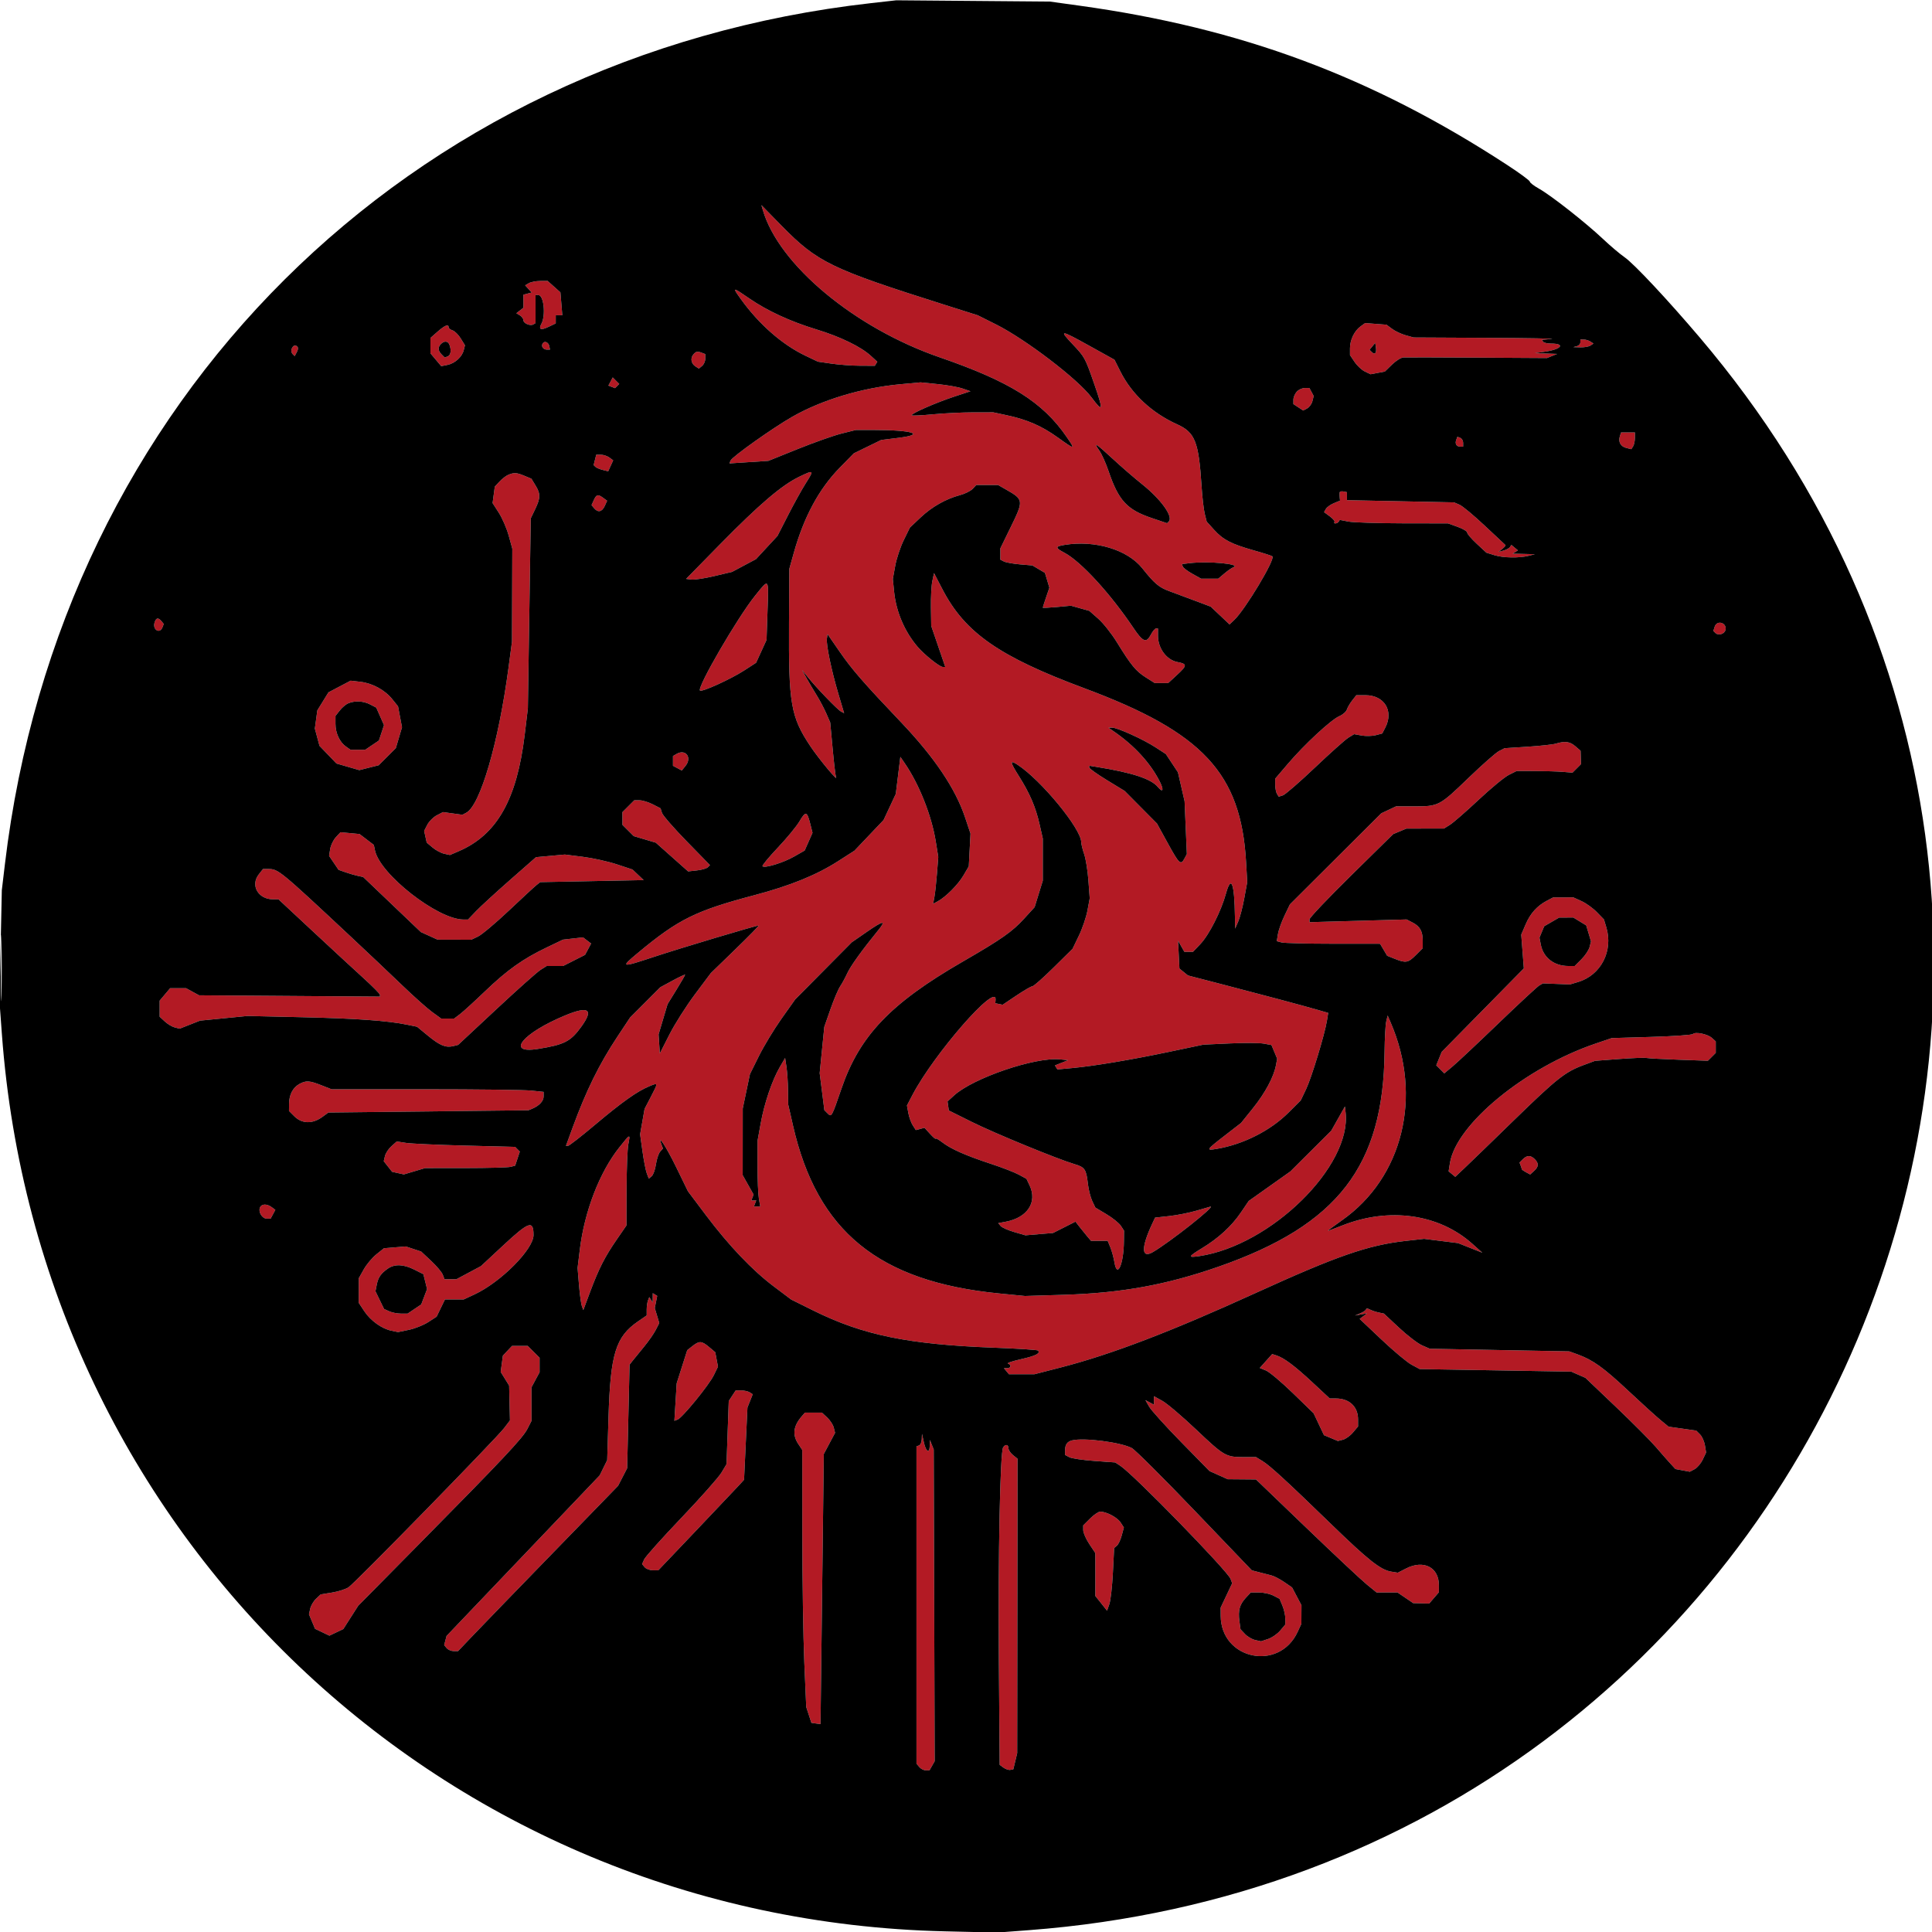 <?xml version="1.0" encoding="utf-8"?>
<svg width="956" height="956" viewBox="0 0 956 956" version="1.1" xmlns="http://www.w3.org/2000/svg">
  <path d="M 377.488 104 C 385.388 131.057, 422.947 162.312, 465 176.823 C 499.814 188.836, 515.945 198.948, 527.784 216.180 C 532.211 222.623, 532.012 222.639, 523.490 216.524 C 515.405 210.724, 508.289 207.625, 498 205.425 L 491.500 204.035 481.500 204.043 C 476 204.048, 467.033 204.486, 461.574 205.017 C 456.115 205.548, 451.432 205.765, 451.166 205.500 C 450.459 204.793, 462.971 199.293, 472.218 196.247 L 480.229 193.607 476.365 192.267 C 474.239 191.529, 468.679 190.538, 464.009 190.063 L 455.517 189.200 445.509 190.126 C 426.488 191.887, 406.711 197.845, 392 206.244 C 382.433 211.707, 362.210 226.064, 361.493 227.903 L 360.946 229.305 370.585 228.672 L 380.224 228.039 394.862 222.144 C 402.913 218.902, 412.650 215.467, 416.500 214.511 L 423.500 212.771 432.070 212.767 C 451.502 212.756, 458.458 214.933, 444.513 216.661 L 436.026 217.713 429.263 221.014 L 422.500 224.315 415.500 231.458 C 405.259 241.907, 397.767 255.803, 392.784 273.592 L 390.568 281.500 390.419 308 C 390.192 348.338, 391.277 354.639, 400.958 369.207 C 405.147 375.510, 414.979 387.334, 413.674 384.500 C 413.421 383.950, 412.675 377.650, 412.015 370.500 L 410.816 357.500 408.858 353.009 C 407.781 350.539, 405.638 346.489, 404.097 344.009 C 402.555 341.529, 400.297 337.700, 399.077 335.500 L 396.860 331.500 399.677 335 C 404.047 340.431, 414.321 351.099, 416.099 352.052 L 417.697 352.908 414.863 343.375 C 411.399 331.724, 408.730 318.874, 409.172 315.973 L 409.500 313.820 415.619 322.669 C 421.658 331.400, 427.295 337.872, 445.975 357.518 C 462.415 374.808, 472.806 390.267, 477.553 404.500 L 480.221 412.500 479.798 420.592 L 479.375 428.684 476.743 433.176 C 474.062 437.750, 467.963 443.879, 463.960 446.022 L 461.742 447.208 462.367 443.854 C 462.711 442.009, 463.282 436.795, 463.636 432.267 L 464.280 424.034 463.030 416.284 C 460.963 403.473, 454.774 387.938, 447.580 377.505 L 445.515 374.510 444.386 383.681 L 443.257 392.853 440.235 399.311 L 437.213 405.770 430.015 413.347 L 422.817 420.925 414.773 426.085 C 403.993 433, 391.105 438.241, 373.277 442.959 C 344.122 450.675, 335.709 454.843, 315.671 471.498 C 306.835 478.842, 307.158 478.923, 323.618 473.478 C 336.626 469.175, 373.973 458, 375.346 458 C 375.689 458, 370.519 463.287, 363.857 469.750 L 351.745 481.500 343.885 492 C 339.561 497.775, 333.881 506.722, 331.262 511.883 L 326.500 521.266 326.192 516.556 L 325.884 511.846 328.106 504.361 L 330.328 496.876 334.664 489.843 C 337.049 485.975, 339 482.598, 339 482.338 C 339 482.077, 336.246 483.358, 332.879 485.182 L 326.759 488.500 319.267 496 L 311.776 503.500 305.483 513 C 296.516 526.537, 290.055 539.643, 283.424 557.750 L 280.036 567 281.045 567 C 281.600 567, 287.633 562.302, 294.451 556.560 C 307.789 545.329, 315.307 539.990, 321.250 537.527 C 325.768 535.655, 325.762 535.617, 321.976 542.892 L 318.953 548.702 317.845 554.992 L 316.736 561.283 317.913 569.695 C 318.560 574.321, 319.527 579.256, 320.062 580.662 L 321.033 583.217 322.468 582.027 C 323.256 581.372, 324.204 578.736, 324.573 576.168 C 324.943 573.601, 325.875 570.778, 326.646 569.895 L 328.048 568.289 327.417 566.645 C 324.999 560.344, 329.553 567.217, 334.463 577.280 L 340.426 589.500 349.249 601.222 C 360.691 616.422, 372.192 628.504, 382.908 636.577 L 391.500 643.051 402.500 648.507 C 426.990 660.652, 449.367 665.255, 491.754 666.866 C 503.443 667.311, 513.276 667.943, 513.604 668.271 C 514.987 669.653, 512.549 670.901, 505.254 672.543 C 500.989 673.504, 498.063 674.487, 498.750 674.728 C 500.556 675.362, 500.287 677, 498.378 677 L 496.755 677 498 678.500 L 499.245 680 505.579 680 L 511.914 680 525.207 676.571 C 549.943 670.190, 579.412 658.922, 621.191 639.869 C 661.594 621.444, 676.902 616.128, 695.592 614.035 L 704.683 613.016 713.092 614.070 L 721.500 615.124 727.500 617.503 L 733.500 619.883 728.551 615.462 C 711.957 600.640, 687.307 597.191, 664.060 606.438 C 660.519 607.847, 657.411 609, 657.154 609 C 656.897 609, 659.996 606.676, 664.040 603.835 C 694.121 582.711, 704.006 542.599, 688.150 506 L 686.634 502.500 685.935 505.500 C 685.551 507.150, 685.183 513.842, 685.118 520.372 C 684.554 576.968, 662.002 606.178, 602.966 626.778 C 577.125 635.794, 554.978 639.818, 526.345 640.698 L 507.190 641.287 494.348 640.024 C 434.835 634.172, 404.340 609.335, 392.411 557 L 390.018 546.500 389.935 539.500 C 389.889 535.650, 389.547 530.475, 389.174 528 L 388.496 523.500 385.870 528 C 382.079 534.497, 378.216 545.868, 376.414 555.838 L 374.848 564.500 374.841 576.778 C 374.837 583.530, 375.136 590.843, 375.505 593.028 L 376.176 597 374.619 597 L 373.063 597 373.638 595.500 L 374.214 594 373 594 L 371.786 594 372.342 592.552 L 372.897 591.104 370.199 586.302 L 367.500 581.500 367.515 565 L 367.530 548.500 369.311 540 L 371.092 531.500 375.557 522.500 C 378.013 517.550, 383.054 509.225, 386.761 504 L 393.500 494.500 407.500 480.378 L 421.500 466.257 428.913 461.124 C 437.054 455.487, 438.698 455.229, 434.622 460.228 C 426.640 470.019, 420.909 477.975, 419.290 481.513 C 418.287 483.706, 416.674 486.677, 415.706 488.116 C 414.738 489.555, 412.582 494.643, 410.915 499.422 L 407.884 508.111 406.740 519.558 L 405.596 531.004 406.754 540.172 L 407.911 549.339 409.432 550.860 C 411.501 552.930, 411.504 552.925, 416.376 538.694 C 425.326 512.551, 440.620 496.507, 476.182 475.955 C 495.653 464.702, 500.783 461.112, 506.802 454.526 L 511.954 448.889 513.977 442.339 L 516 435.789 516 425.342 L 516 414.895 514.393 407.830 C 512.450 399.286, 509.542 392.519, 504.147 383.987 C 499.713 376.973, 499.589 375.845, 503.537 378.432 C 515.230 386.094, 534.961 410.087, 535.015 416.710 C 535.023 417.695, 535.677 420.361, 536.470 422.635 C 537.262 424.909, 538.206 430.759, 538.566 435.635 L 539.222 444.500 538.111 450.500 C 537.500 453.800, 535.587 459.425, 533.860 463 L 530.721 469.500 521.350 478.750 C 516.196 483.837, 511.491 488, 510.895 488 C 510.299 488, 506.735 490.064, 502.975 492.587 L 496.138 497.173 494.319 496.798 L 492.500 496.423 492.639 494.712 C 493.369 485.717, 462.127 521.494, 451.494 541.830 L 448.781 547.018 449.464 550.759 C 449.840 552.817, 450.828 555.555, 451.659 556.844 L 453.170 559.189 455.318 558.627 L 457.467 558.065 460.233 561.094 C 461.755 562.760, 463 563.817, 463 563.443 C 463 563.069, 464.521 563.923, 466.381 565.341 C 470.708 568.642, 477.946 571.828, 490.500 575.959 C 496 577.769, 502.171 580.167, 504.214 581.289 L 507.928 583.328 509.464 586.565 C 513.409 594.879, 508.400 602.521, 497.689 604.530 L 493.948 605.232 495.105 606.626 C 495.741 607.393, 498.767 608.748, 501.829 609.639 L 507.396 611.257 514.240 610.683 L 521.084 610.109 526.629 607.305 L 532.173 604.500 534.107 607 C 535.170 608.375, 536.897 610.512, 537.945 611.750 L 539.849 614 543.975 614 L 548.102 614 549.439 617.250 C 550.175 619.038, 551.091 622.413, 551.476 624.750 C 552.799 632.782, 556.008 625.654, 556.143 614.385 L 556.207 608.965 554.626 606.552 C 553.757 605.225, 550.562 602.654, 547.527 600.838 L 542.009 597.538 540.457 594.268 C 539.604 592.470, 538.640 588.637, 538.315 585.749 C 537.512 578.615, 536.798 577.553, 531.809 576.077 C 523.294 573.558, 492.271 560.822, 481 555.218 L 469.500 549.500 469.181 547.256 L 468.863 545.013 472.100 542.056 C 481.555 533.420, 512.212 522.979, 524.500 524.211 L 528.500 524.611 525.251 525.903 L 522.002 527.195 522.616 528.187 L 523.229 529.180 530.365 528.523 C 541.194 527.527, 559.613 524.450, 578.500 520.481 L 595.500 516.910 608.582 516.312 C 615.778 515.983, 623.349 516.031, 625.408 516.417 L 629.152 517.119 630.563 520.497 L 631.975 523.876 631.352 527.188 C 630.273 532.926, 625.989 540.895, 619.943 548.411 L 614.102 555.671 606.051 561.899 C 596.761 569.086, 596.565 569.418, 602.165 568.472 C 615.216 566.267, 628.629 559.480, 637.569 550.557 L 643.638 544.500 646.270 539 C 648.964 533.373, 655.530 511.791, 656.617 504.991 L 657.223 501.207 651.861 499.656 C 644.655 497.571, 624.097 492.080, 604.164 486.915 L 587.829 482.682 585.720 480.975 L 583.612 479.267 583.272 472.384 L 582.932 465.500 584.498 468.250 L 586.064 471 588.187 471 L 590.310 471 593.950 467.173 C 598.285 462.616, 604.215 450.939, 606.607 442.250 C 609.242 432.681, 610.833 436.824, 611.082 453.897 L 611.163 459.500 612.697 456 C 613.541 454.075, 614.890 448.900, 615.695 444.500 L 617.160 436.500 616.585 426.500 C 614.067 382.622, 595.201 362.371, 536.500 340.538 C 494.502 324.916, 477.552 313.113, 466.422 291.737 L 462.171 283.573 461.335 287.537 C 460.876 289.716, 460.565 295.598, 460.643 300.608 L 460.787 309.715 464.259 319.858 L 467.732 330 466.461 330 C 464.960 330, 457.490 324.036, 454.178 320.194 C 447.673 312.649, 443.435 302.764, 442.432 292.801 L 441.798 286.500 442.975 280 C 443.623 276.425, 445.524 270.700, 447.199 267.278 L 450.247 261.057 455.456 256.130 C 461.105 250.788, 467.953 246.893, 475.017 245.004 C 477.483 244.345, 480.305 242.949, 481.289 241.903 L 483.078 240 488.482 240 L 493.886 240 497.693 242.172 C 506.610 247.259, 506.642 247.516, 500 261.098 L 495 271.323 495 274.126 L 495 276.930 496.750 277.831 C 497.712 278.327, 501.278 278.972, 504.673 279.264 L 510.847 279.796 513.953 281.631 L 517.059 283.466 518.158 287.133 L 519.256 290.799 517.628 295.578 C 516.733 298.206, 516 300.504, 516 300.685 C 516 300.866, 519.134 300.723, 522.963 300.367 L 529.927 299.720 534.473 300.993 L 539.020 302.266 543.470 306.183 C 545.917 308.337, 550.055 313.565, 552.663 317.800 C 559.691 329.208, 562.036 332.061, 566.946 335.178 L 571.392 338 574.718 338 L 578.045 338 582.510 333.884 C 587.491 329.293, 587.511 328.506, 582.671 327.598 C 577.264 326.584, 573 320.838, 573 314.566 L 573 311 572.026 311 C 571.490 311, 570.353 312.350, 569.500 314 C 567.239 318.371, 565.574 317.744, 560.875 310.750 C 549.422 293.703, 534.888 277.861, 526.722 273.523 C 522.053 271.042, 522.058 270.417, 526.750 269.642 C 541.803 267.154, 557.887 271.975, 565.209 281.169 C 571.239 288.741, 573.462 290.633, 578.500 292.481 C 581.250 293.490, 587.008 295.635, 591.294 297.248 L 599.089 300.180 603.744 304.577 L 608.399 308.974 610.687 306.824 C 616.098 301.741, 631.099 276.765, 629.625 275.292 C 629.349 275.015, 625.197 273.684, 620.400 272.332 C 609.258 269.194, 605.231 267.105, 600.736 262.129 L 597.108 258.113 596.153 254.307 C 595.628 252.213, 594.913 246.017, 594.564 240.538 C 593.167 218.590, 591.347 213.980, 582.500 209.978 C 569.938 204.295, 560.018 195.052, 554.353 183.751 L 551.471 178.002 538.993 171.076 C 524.645 163.112, 523.851 163.034, 530.690 170.265 C 536.775 176.700, 536.913 176.953, 541.400 189.847 C 546.089 203.324, 545.887 204.357, 540.078 196.605 C 533.301 187.560, 507.517 167.875, 492.791 160.502 L 483.818 156.011 467.659 150.901 C 411.014 132.989, 404.505 129.831, 386.629 111.579 L 376.758 101.500 377.488 104 M 261.677 140.121 L 259.854 141.181 261.467 142.963 L 263.080 144.746 261.040 145.279 L 259 145.813 259 149.046 L 259 152.280 257.250 153.640 L 255.500 155.001 257.250 156.050 C 258.212 156.627, 259 157.722, 259 158.482 C 259 160.049, 262.460 161.452, 263.991 160.506 L 265 159.882 265 152.941 L 265 146 266.393 146 C 269.059 146, 270.138 156.005, 267.919 160.151 C 266.352 163.080, 267.539 163.590, 271.513 161.695 L 275 160.032 275 158.016 L 275 156 276.624 156 L 278.248 156 277.778 150.332 L 277.308 144.664 274.138 141.832 L 270.968 139 267.234 139.030 C 265.180 139.047, 262.680 139.538, 261.677 140.121 M 366.582 147.981 C 375.536 160.445, 387.037 170.529, 398.581 176.039 L 404.720 178.968 411.610 179.964 C 415.399 180.512, 421.736 180.969, 425.691 180.980 L 432.882 181 433.501 179.998 L 434.120 178.997 430.855 176.014 C 425.935 171.521, 415.717 166.571, 404 163.004 C 391.092 159.075, 379.647 153.794, 370.740 147.657 C 362.333 141.865, 362.195 141.875, 366.582 147.981 M 673.244 161.491 C 670.178 163.707, 668 168.198, 668 172.302 L 668 175.704 670.287 179.102 C 671.545 180.971, 673.834 183.105, 675.372 183.845 L 678.170 185.191 681.704 184.528 L 685.239 183.865 688.773 180.432 C 690.716 178.545, 693.250 176.945, 694.403 176.877 C 695.557 176.809, 712.025 176.847, 731 176.960 L 765.500 177.167 768 176.147 L 770.500 175.127 765 174.939 L 759.500 174.750 764.649 173.997 C 772.692 172.819, 774.703 170, 767.500 170 C 765.640 170, 763.855 169.575, 763.534 169.056 L 762.951 168.112 767.725 167.736 C 770.351 167.529, 756.075 167.277, 736 167.175 L 699.500 166.989 695.584 165.902 C 693.430 165.304, 690.406 163.882, 688.865 162.742 L 686.062 160.670 680.781 160.266 L 675.500 159.861 673.244 161.491 M 216.535 164.104 L 213 167.207 213 171.027 L 213 174.847 215.666 178.015 L 218.332 181.184 221.368 180.576 C 225.076 179.835, 228.617 176.662, 229.452 173.333 L 230.074 170.856 227.987 167.480 C 226.840 165.623, 225.023 163.825, 223.950 163.484 C 222.878 163.144, 222 162.446, 222 161.933 C 222 160.218, 220.101 160.972, 216.535 164.104 M 782 169.427 C 782 170.211, 781.212 171.059, 780.250 171.311 L 778.500 171.768 782 171.869 C 783.925 171.924, 786.175 171.526, 787 170.985 L 788.500 170 787 169.015 C 786.175 168.474, 784.712 168.024, 783.750 168.015 L 782 168 782 169.427 M 218.200 170.200 C 216.581 171.819, 216.690 173.547, 218.529 175.386 L 220.058 176.915 221.529 176.351 C 223.063 175.762, 223.433 173.291, 222.393 170.582 C 221.671 168.701, 219.864 168.536, 218.200 170.200 M 268.533 169.947 C 267.653 171.370, 268.775 173, 270.632 173 L 272.147 173 271.823 171.333 C 271.434 169.324, 269.437 168.484, 268.533 169.947 M 679.092 171.377 L 677.685 173.085 678.826 174.226 C 680.339 175.739, 681.240 174.704, 680.831 171.921 L 680.500 169.670 679.092 171.377 M 144.336 172.567 C 144.005 173.429, 144.202 174.602, 144.775 175.175 L 145.815 176.215 146.872 174.239 C 147.915 172.290, 147.489 171, 145.802 171 C 145.326 171, 144.667 171.705, 144.336 172.567 M 343.040 175.452 C 341.506 177.300, 342.020 179.983, 344.166 181.335 L 345.832 182.384 347.416 181.070 C 348.287 180.347, 349 178.733, 349 177.485 L 349 175.214 347.418 174.607 C 345.080 173.710, 344.372 173.847, 343.040 175.452 M 302.116 188.783 L 301.037 190.800 302.686 191.433 L 304.334 192.066 305.374 191.026 L 306.414 189.986 304.805 188.376 L 303.195 186.767 302.116 188.783 M 641.655 193.829 C 640.745 194.835, 640 196.624, 640 197.806 L 640 199.954 642.433 201.548 L 644.866 203.142 646.818 202.097 C 647.892 201.523, 649.058 199.907, 649.409 198.506 L 650.048 195.959 648.989 193.979 L 647.930 192 645.620 192 C 644.349 192, 642.565 192.823, 641.655 193.829 M 801.545 215.859 C 800.660 218.646, 801.919 220.942, 804.718 221.644 L 807.215 222.271 808.092 220.885 C 808.575 220.123, 808.976 218.262, 808.985 216.750 L 809 214 805.567 214 L 802.135 214 801.545 215.859 M 720.580 217.653 C 719.843 219.574, 720.686 221, 722.559 221 L 724 221 724 219.107 C 724 218.066, 723.362 216.969, 722.583 216.670 L 721.166 216.126 720.580 217.653 M 543.984 222.977 C 545.150 224.614, 547.201 229.179, 548.541 233.121 C 553.509 247.727, 557.651 252.215, 570 256.371 L 577.500 258.895 578.349 258.048 C 580.686 255.718, 574.500 247.080, 565.155 239.623 C 561.326 236.568, 554.779 230.903, 550.606 227.034 C 542.356 219.385, 540.706 218.374, 543.984 222.977 M 294.392 227.573 L 293.746 230.146 294.623 231.002 C 295.105 231.473, 296.726 232.161, 298.225 232.531 L 300.950 233.204 302.185 230.493 L 303.421 227.781 301.519 226.390 C 300.473 225.626, 298.587 225, 297.328 225 L 295.038 225 294.392 227.573 M 395.445 235.923 C 386.829 240.078, 375.781 249.500, 356.500 269.134 L 339.500 286.447 342.163 286.781 C 343.628 286.965, 348.752 286.184, 353.548 285.045 L 362.270 282.973 368.177 279.825 L 374.084 276.677 379.399 270.935 L 384.715 265.194 390.009 254.847 C 392.921 249.156, 396.836 242.088, 398.709 239.141 C 402.921 232.513, 402.787 232.382, 395.445 235.923 M 251.500 234.954 C 250.400 235.409, 248.451 236.911, 247.168 238.292 L 244.836 240.803 244.291 244.866 L 243.746 248.929 246.838 253.748 C 248.539 256.398, 250.734 261.477, 251.715 265.033 L 253.500 271.500 253.421 294.500 L 253.342 317.500 251.611 330.500 C 246.700 367.387, 237.655 398.439, 230.744 402.137 L 228.826 403.164 224.017 402.502 L 219.208 401.841 216.121 403.437 C 214.423 404.315, 212.323 406.409, 211.454 408.090 L 209.873 411.146 210.510 414.046 L 211.147 416.946 214.050 419.388 C 215.646 420.732, 218.233 422.112, 219.799 422.456 L 222.645 423.081 227.073 421.170 C 245.927 413.033, 255.790 395.567, 259.642 363.500 L 261.203 350.500 261.919 303.500 L 262.636 256.500 264.796 252 C 267.489 246.389, 267.520 244.365, 264.974 240.190 L 262.956 236.880 259.510 235.440 C 255.659 233.831, 254.400 233.754, 251.500 234.954 M 662.885 243.677 C 662.822 244.130, 662.839 245.226, 662.924 246.112 L 663.079 247.725 660.016 248.993 C 658.331 249.691, 656.555 250.973, 656.068 251.842 L 655.184 253.422 658.079 255.558 C 659.671 256.733, 660.679 257.987, 660.320 258.347 C 659.961 258.706, 660.165 259, 660.774 259 C 661.384 259, 662.124 258.609, 662.419 258.130 L 662.957 257.261 667.228 258.087 C 669.578 258.541, 681.625 258.930, 694 258.952 L 716.500 258.990 721.250 260.693 C 723.862 261.629, 726 262.912, 726 263.544 C 726 264.176, 728.138 266.671, 730.750 269.089 L 735.500 273.486 739.500 274.728 C 743.858 276.081, 751.756 276.207, 756.500 275 L 759.500 274.237 754 274.103 L 748.500 273.969 749.797 273.146 L 751.095 272.323 749.471 270.976 L 747.848 269.629 747.174 270.680 C 746.803 271.258, 745.375 272.039, 744 272.417 L 741.500 273.104 743.427 271.562 C 744.487 270.714, 745.162 269.876, 744.927 269.699 C 744.692 269.522, 740.093 265.224, 734.706 260.147 C 729.319 255.070, 723.694 250.392, 722.206 249.750 L 719.500 248.584 693 248.042 L 666.500 247.500 666.500 245.516 L 666.500 243.533 664.750 243.193 C 663.788 243.006, 662.948 243.224, 662.885 243.677 M 293.832 247.470 L 292.706 249.941 293.975 251.470 C 295.863 253.745, 297.893 253.328, 299.232 250.390 L 300.421 247.781 298.519 246.390 C 295.877 244.458, 295.125 244.631, 293.832 247.470 M 588.688 278.670 L 584.876 279.128 585.261 280.314 C 585.473 280.966, 587.601 282.587, 589.990 283.917 L 594.333 286.333 598.574 286.333 L 602.815 286.333 605.871 283.762 C 607.551 282.348, 609.505 280.985, 610.213 280.733 C 614.709 279.130, 598.104 277.539, 588.688 278.670 M 373.641 294.750 C 364.941 305.536, 344.826 340.160, 346.366 341.699 C 347.253 342.587, 361.520 336.110, 368.230 331.773 L 374.129 327.960 376.716 322.310 L 379.303 316.659 379.789 302.329 C 380.355 285.678, 380.658 286.052, 373.641 294.750 M 76.503 307.991 C 75.356 311.605, 79.069 313.869, 80.410 310.373 L 81.035 308.747 79.895 307.373 C 78.310 305.464, 77.243 305.658, 76.503 307.991 M 848.468 310.101 L 847.801 312.201 848.794 313.194 C 850.302 314.702, 853.431 313.717, 853.837 311.608 C 854.519 308.065, 849.557 306.671, 848.468 310.101 M 168.015 339.702 L 162.531 342.588 159.779 347.044 L 157.026 351.500 156.410 356.010 L 155.794 360.521 156.944 364.792 L 158.094 369.063 162.297 373.437 L 166.500 377.811 172.146 379.446 L 177.791 381.081 182.590 379.873 L 187.388 378.665 191.628 374.425 L 195.868 370.185 197.397 365.035 L 198.926 359.885 197.943 354.702 L 196.961 349.519 194.141 346.010 C 190.448 341.413, 184.298 338.055, 178.314 337.368 L 173.500 336.815 168.015 339.702 M 669.114 346.582 C 667.997 348.003, 666.806 350.035, 666.468 351.099 C 666.131 352.163, 664.425 353.648, 662.677 354.400 C 658.637 356.136, 645.515 368.297, 637.318 377.903 L 631 385.305 631.015 388.403 C 631.024 390.106, 631.418 392.111, 631.890 392.857 L 632.750 394.214 634.817 393.558 C 635.954 393.197, 643.094 387.001, 650.684 379.789 C 658.274 372.577, 665.740 365.912, 667.276 364.979 L 670.067 363.281 673.784 363.957 C 675.828 364.329, 678.957 364.255, 680.737 363.792 L 683.975 362.949 685.487 360.024 C 689.763 351.755, 684.997 344, 675.638 344 L 671.145 344 669.114 346.582 M 172.388 347.980 C 171.227 348.449, 169.314 350.057, 168.138 351.552 L 166 354.270 166 358.185 C 166 362.763, 168.074 367.238, 171.217 369.439 L 173.445 371 177.075 371 L 180.704 371 184.102 368.713 L 187.500 366.427 188.755 362.619 L 190.010 358.811 188.093 354.477 L 186.175 350.142 183.137 348.571 C 179.835 346.863, 175.713 346.637, 172.388 347.980 M 550.975 361.802 C 561.284 368.874, 569.244 377.538, 573.895 386.750 C 576.017 390.953, 575.470 392.476, 572.935 389.422 C 569.589 385.391, 560.317 382.347, 542.750 379.514 L 539 378.909 539 379.800 C 539 380.290, 542.938 383.094, 547.750 386.032 L 556.500 391.373 564.501 399.437 L 572.501 407.500 577.856 417.250 C 583.547 427.613, 584.255 428.260, 586.106 424.801 L 587.283 422.603 586.723 409.551 L 586.164 396.500 584.519 389.327 L 582.875 382.154 579.884 377.639 L 576.894 373.124 571.697 369.747 C 565.604 365.788, 552.744 359.977, 550.241 360.052 L 548.500 360.105 550.975 361.802 M 769.863 367.969 C 768.412 368.408, 762.112 369.096, 755.863 369.499 L 744.500 370.232 741.719 371.657 C 740.190 372.442, 733.360 378.463, 726.541 385.039 C 712.269 398.802, 711.891 399, 699.836 399 L 690.802 399 687.151 400.717 L 683.500 402.434 660.890 424.967 L 638.280 447.500 635.604 453.083 C 634.133 456.154, 632.671 460.252, 632.357 462.189 L 631.785 465.711 634.143 466.342 C 635.439 466.689, 646.937 466.979, 659.693 466.986 L 682.887 467 684.642 469.971 L 686.397 472.942 690.219 474.471 C 695.630 476.636, 696.770 476.430, 700.600 472.600 L 704 469.200 704 465.534 C 704 460.815, 702.657 458.391, 698.990 456.495 L 696.039 454.969 672.019 455.643 L 648 456.318 647.974 454.909 C 647.959 454.134, 657.268 444.330, 668.660 433.121 L 689.372 412.742 692.654 411.371 L 695.936 410 705.218 409.996 L 714.500 409.993 717.500 408.108 C 719.150 407.071, 725.514 401.522, 731.643 395.776 C 737.772 390.030, 744.522 384.468, 746.643 383.415 L 750.500 381.500 759.500 381.526 C 764.450 381.540, 770.664 381.727, 773.308 381.940 L 778.116 382.329 780.212 380.232 L 782.308 378.136 782.214 374.818 L 782.120 371.500 779.504 369.250 C 776.797 366.921, 774.387 366.601, 769.863 367.969 M 334.750 373.080 L 333 374.099 333 376.515 L 333 378.930 335.183 380.098 L 337.366 381.266 339.183 379.022 C 342.575 374.833, 339.293 370.434, 334.750 373.080 M 310.923 398.923 L 308 401.846 308 405 L 308 408.154 310.792 410.945 L 313.583 413.737 319.042 415.355 L 324.500 416.974 332.500 424.083 L 340.500 431.193 344.837 430.709 C 347.222 430.444, 349.656 429.744, 350.246 429.154 L 351.317 428.083 339.798 416.291 C 333.462 409.806, 327.958 403.480, 327.567 402.233 L 326.855 399.966 322.967 397.983 C 320.829 396.892, 317.902 396, 316.463 396 L 313.846 396 310.923 398.923 M 395.587 406.442 C 394.155 408.886, 389.325 414.749, 384.855 419.472 C 380.384 424.195, 376.988 428.322, 377.309 428.642 C 378.390 429.724, 387.569 426.917, 392.891 423.877 L 398.174 420.860 400.113 416.477 L 402.052 412.093 400.903 407.530 C 399.356 401.386, 398.636 401.239, 395.587 406.442 M 166.210 414.261 C 164.951 415.610, 163.677 418.240, 163.379 420.107 L 162.837 423.500 165.185 426.964 L 167.532 430.429 171.016 431.645 C 172.932 432.314, 175.672 433.110, 177.104 433.413 L 179.708 433.965 193.984 447.590 L 208.260 461.214 212.380 463.085 L 216.500 464.956 224.849 464.978 L 233.198 465 236.546 463.411 C 238.388 462.537, 245.217 456.800, 251.721 450.661 C 258.226 444.522, 264.393 438.825, 265.425 438 L 267.303 436.500 292.901 436 L 318.500 435.500 315.745 432.881 L 312.990 430.262 305.188 427.683 C 300.896 426.265, 293.361 424.596, 288.442 423.975 L 279.500 422.847 272.360 423.498 L 265.220 424.150 252.360 435.444 C 245.287 441.656, 237.721 448.597, 235.547 450.869 L 231.594 455 229.308 455 C 216.649 455, 187.986 432.598, 185.544 420.795 L 184.984 418.090 181.450 415.394 L 177.916 412.698 173.208 412.253 L 168.500 411.808 166.210 414.261 M 128.073 432.635 C 123.787 438.083, 127.730 445, 135.123 445 L 137.801 445 154.748 460.794 C 164.069 469.480, 175.364 479.916, 179.848 483.985 C 184.331 488.053, 188 491.779, 188 492.264 L 188 493.146 143.250 492.823 L 98.500 492.500 95.300 490.750 L 92.099 489 88.139 489 L 84.178 489 81.589 492.077 L 79 495.153 79 499.124 L 79 503.095 81.540 505.449 C 82.937 506.744, 85.163 508.075, 86.488 508.408 L 88.896 509.012 93.932 507.027 L 98.969 505.042 110.734 503.881 L 122.500 502.721 149.500 503.343 C 176.165 503.957, 191.816 505.073, 201.434 507.046 L 206.368 508.058 211.816 512.543 C 217.661 517.355, 220.631 518.560, 224.346 517.628 L 226.691 517.039 245.596 499.406 C 255.993 489.707, 265.850 480.925, 267.500 479.890 L 270.500 478.007 274.571 478.004 L 278.641 478 284.068 475.250 L 289.494 472.500 290.997 469.694 L 292.500 466.887 290.500 465.360 L 288.500 463.834 283.535 464.395 L 278.571 464.957 270.330 468.911 C 258.702 474.490, 250.940 480.018, 240 490.511 C 234.775 495.523, 229.202 500.608, 227.615 501.812 L 224.730 504 221.515 504 L 218.300 504 213.900 500.818 C 211.480 499.068, 204.775 493.091, 199 487.535 C 193.225 481.980, 181.525 470.912, 173 462.941 C 138.519 430.700, 137.678 430.011, 132.823 430.004 L 130.145 430 128.073 432.635 M 765.500 445.659 C 760.605 448.235, 757.282 451.916, 754.943 457.354 L 752.741 462.472 753.384 470.832 L 754.026 479.191 733.706 499.846 L 713.386 520.500 712.042 523.821 L 710.698 527.143 712.685 529.129 L 714.672 531.116 718.815 527.655 C 721.094 525.751, 731.277 516.189, 741.444 506.406 C 751.612 496.623, 760.734 488.164, 761.715 487.609 L 763.500 486.599 770.172 486.863 L 776.844 487.127 780.866 485.922 C 792.181 482.532, 798.351 470.578, 794.838 458.852 L 793.675 454.972 790.168 451.362 C 788.240 449.376, 784.825 446.917, 782.581 445.897 L 778.500 444.044 773.500 444.062 L 768.500 444.080 765.500 445.659 M 767.802 456.190 L 764.105 458.333 762.938 461.150 L 761.771 463.967 762.390 467.268 C 763.621 473.825, 768.941 478, 776.068 478 L 779.200 478 782.541 474.659 C 784.379 472.821, 786.193 470.081, 786.572 468.568 L 787.262 465.819 786.077 461.862 L 784.891 457.904 781.696 455.956 L 778.500 454.007 775 454.027 L 771.500 454.046 767.802 456.190 M 279.892 502.354 C 258.638 511.097, 249.943 521.659, 266.149 519.047 C 279.407 516.910, 282.379 515.372, 287.778 507.854 C 293.823 499.435, 291.288 497.667, 279.892 502.354 M 837.668 511.662 C 837.211 512.123, 827.986 512.764, 817.168 513.087 L 797.500 513.673 789.500 516.400 C 754.647 528.277, 720.505 556.306, 717.451 575.548 L 716.809 579.597 718.452 580.960 L 720.095 582.323 724.768 577.912 C 727.339 575.485, 738.241 564.929, 748.996 554.453 C 770.193 533.805, 774.436 530.432, 783.380 527.113 L 789.259 524.931 801.043 524.037 C 807.525 523.545, 813.654 523.308, 814.664 523.511 C 815.674 523.714, 822.936 524.108, 830.803 524.387 L 845.105 524.895 847.053 522.947 L 849 521 849 518.155 L 849 515.310 847.124 513.612 C 844.975 511.667, 838.906 510.415, 837.668 511.662 M 148.110 536.396 C 144.928 538.159, 143.079 541.701, 143.035 546.114 L 143 549.727 145.636 552.364 C 149.395 556.122, 154.624 556.245, 159.500 552.688 L 162.500 550.500 212 549.945 L 261.500 549.389 263.500 548.543 C 266.897 547.105, 269 544.789, 269 542.487 L 269 540.285 262.853 539.642 C 259.473 539.289, 235.864 539, 210.390 539 L 164.074 539 159 537 C 153.109 534.678, 151.382 534.582, 148.110 536.396 M 662.121 553.500 L 658.741 559.500 648.621 569.580 L 638.500 579.660 628.198 586.961 L 617.896 594.263 613.999 600.002 C 609.444 606.709, 602.949 612.672, 594.811 617.615 C 587.817 621.863, 587.629 622.433, 593.509 621.551 C 628.959 616.235, 668.857 577.023, 665.837 550.467 L 665.500 547.500 662.121 553.500 M 306.456 567.750 C 296.663 580.063, 289.212 599.365, 286.895 618.423 L 285.800 627.434 286.506 635.918 C 286.895 640.584, 287.534 645.268, 287.926 646.328 L 288.638 648.255 291.960 639.377 C 296.322 627.721, 299.227 621.998, 305.129 613.431 L 310 606.361 310.044 588.431 C 310.068 578.569, 310.457 568.587, 310.909 566.250 C 311.951 560.864, 311.926 560.872, 306.456 567.750 M 193.698 567.160 C 192.255 568.447, 190.808 570.644, 190.481 572.043 L 189.887 574.587 191.956 577.217 L 194.024 579.846 196.933 580.485 L 199.842 581.124 205.103 579.562 L 210.363 578 230.432 577.986 C 241.469 577.979, 251.493 577.706, 252.707 577.381 L 254.915 576.789 256.065 573.302 L 257.216 569.816 256.059 568.658 L 254.902 567.500 230.201 566.872 C 216.616 566.526, 203.434 565.924, 200.910 565.532 L 196.320 564.821 193.698 567.160 M 753.514 573.629 L 751.885 575.258 752.442 576.711 C 752.749 577.510, 753 578.336, 753 578.547 C 753 578.757, 753.937 579.431, 755.083 580.045 L 757.166 581.159 759.083 579.425 C 761.411 577.318, 761.509 575.652, 759.429 573.571 C 757.418 571.561, 755.564 571.579, 753.514 573.629 M 128.611 597.572 C 127.747 599.822, 129.732 603, 132 603 L 133.930 603 135.091 600.829 L 136.253 598.658 134.435 597.329 C 131.990 595.541, 129.348 595.651, 128.611 597.572 M 592.025 599.061 C 588.463 600.111, 582.404 601.314, 578.561 601.735 L 571.573 602.500 570.389 605 C 564.576 617.273, 564.626 622.996, 570.514 619.545 C 579.030 614.554, 601.780 596.562, 598.924 597.076 C 598.691 597.118, 595.586 598.012, 592.025 599.061 M 249.011 616.250 L 237.997 626.500 231.911 629.750 L 225.825 633 222.888 633 L 219.950 633 219.094 630.748 C 218.624 629.510, 216.022 626.424, 213.313 623.890 L 208.389 619.283 204.582 618.027 L 200.776 616.771 195.378 617.219 L 189.980 617.666 186.240 620.672 C 184.183 622.326, 181.382 625.664, 180.016 628.089 L 177.532 632.500 177.516 638.573 L 177.500 644.646 180.259 648.814 C 183.364 653.508, 188.912 657.489, 193.730 658.484 L 196.960 659.150 202.346 658.032 C 205.309 657.417, 209.605 655.699, 211.894 654.215 L 216.055 651.517 218.117 647.259 L 220.178 643 224.839 642.990 L 229.500 642.980 234.791 640.517 C 247.822 634.450, 264 618.175, 264 611.131 C 264 603.631, 261.744 604.401, 249.011 616.250 M 191.973 627.704 C 188.481 630.111, 187.158 632.023, 186.426 635.717 L 185.790 638.934 187.910 643.313 L 190.030 647.692 192.562 648.846 C 193.955 649.481, 196.581 650, 198.399 650 L 201.704 650 205.067 647.734 L 208.429 645.468 209.875 641.669 L 211.321 637.870 210.410 634.185 L 209.500 630.500 205.038 628.250 C 199.713 625.565, 195.341 625.382, 191.973 627.704 M 322.985 642.191 L 322.969 644.500 322.124 643.166 L 321.278 641.832 320.639 643.498 C 320.288 644.414, 320 646.455, 320 648.034 L 320 650.904 315.696 653.865 C 304.669 661.452, 302.063 669.873, 301.112 701 L 300.454 722.500 298.606 726.266 L 296.757 730.031 258.866 769.766 L 220.975 809.500 220.376 811.763 L 219.777 814.026 221.011 815.513 C 221.690 816.331, 223.239 817, 224.453 817 L 226.662 817 234.049 809.250 C 238.111 804.987, 255.929 786.585, 273.643 768.356 L 305.851 735.212 308.093 730.856 L 310.335 726.500 310.931 700.887 L 311.527 675.274 312.998 673.387 C 313.807 672.349, 316.330 669.250, 318.606 666.500 C 320.881 663.750, 323.525 659.964, 324.481 658.088 L 326.219 654.675 325.109 650.968 L 323.998 647.261 324.600 644.252 L 325.201 641.243 324.101 640.562 L 323 639.882 322.985 642.191 M 676 647.798 C 676 648.247, 674.763 649.141, 673.250 649.785 L 670.500 650.956 673.500 650.412 L 676.500 649.868 674.642 651.249 L 672.785 652.631 683.642 662.896 C 689.614 668.542, 696.300 674.127, 698.500 675.307 L 702.500 677.452 740 678.086 L 777.500 678.720 781 680.254 L 784.500 681.789 799.565 696.145 C 807.850 704.040, 816.752 712.975, 819.345 716 C 821.939 719.025, 825.183 722.719, 826.553 724.209 L 829.045 726.918 832.602 727.585 L 836.160 728.253 838.535 726.981 C 839.841 726.282, 841.654 724.141, 842.564 722.223 L 844.219 718.736 843.641 715.178 C 843.324 713.221, 842.227 710.782, 841.203 709.759 L 839.342 707.898 832.499 706.929 L 825.657 705.959 821.578 702.592 C 819.335 700.739, 812.126 694.192, 805.558 688.041 C 793.450 676.704, 788.161 672.914, 780.659 670.198 L 776.500 668.692 742 668.041 L 707.500 667.390 703.657 665.707 C 701.544 664.782, 696.432 660.865, 692.297 657.004 L 684.779 649.983 682.139 649.431 C 680.688 649.127, 678.712 648.453, 677.750 647.931 C 676.788 647.410, 676 647.350, 676 647.798 M 342.662 666.051 L 340.055 668.102 337.448 676.301 L 334.841 684.500 334.272 693.776 L 333.703 703.051 335.295 702.440 C 337.641 701.540, 350.859 685.345, 353.229 680.466 L 355.272 676.261 354.602 672.691 L 353.932 669.121 350.889 666.560 C 347.210 663.465, 346.042 663.392, 342.662 666.051 M 251.092 668.402 L 248.836 670.803 248.295 674.835 L 247.755 678.867 249.843 682.247 L 251.932 685.627 252.134 694.249 L 252.335 702.872 249.448 706.658 C 245.410 711.951, 175.621 783.363, 172.464 785.432 C 171.043 786.363, 167.362 787.534, 164.283 788.035 L 158.686 788.946 156.395 791.099 C 155.135 792.283, 153.830 794.498, 153.495 796.022 L 152.887 798.793 154.388 802.386 L 155.889 805.980 159.445 807.675 L 163 809.370 166.441 807.730 L 169.882 806.089 173.572 800.320 L 177.262 794.551 206.904 764.525 C 249.005 721.878, 258.624 711.658, 260.950 707.097 L 263 703.080 263 694.775 L 263 686.470 265 682.739 L 267 679.007 267 675.427 L 267 671.846 264.077 668.923 L 261.154 666 257.251 666 L 253.349 666 251.092 668.402 M 626.431 673.468 L 623.363 676.908 626.431 678.163 C 628.119 678.853, 634.113 683.894, 639.751 689.365 L 650.002 699.312 652.568 704.735 L 655.133 710.158 658.575 711.596 L 662.017 713.034 664.511 712.408 C 665.883 712.063, 668.130 710.446, 669.503 708.814 L 672 705.847 672 702.358 C 672 696.064, 667.702 692, 661.046 692 L 657.992 692 649.246 683.864 C 640.526 675.753, 635.292 671.859, 631.500 670.660 L 629.500 670.028 626.431 673.468 M 362.325 690.627 L 360.604 693.254 360.052 708.877 L 359.500 724.500 357 728.686 C 355.625 730.989, 346.708 741.045, 337.184 751.033 C 327.661 761.022, 319.382 770.262, 318.787 771.567 L 317.706 773.941 318.975 775.470 C 319.674 776.312, 321.487 777, 323.005 777 L 325.765 777 344.085 757.750 C 354.161 747.163, 363.703 737.088, 365.290 735.362 L 368.176 732.223 369.015 714.362 L 369.854 696.500 371.163 693.205 L 372.472 689.910 370.986 688.970 C 370.169 688.453, 368.273 688.024, 366.773 688.015 L 364.046 688 362.325 690.627 M 571 692.971 L 571 695.070 568.887 693.939 L 566.774 692.809 568.637 696.070 C 569.662 697.864, 576.800 705.764, 584.500 713.626 L 598.500 727.921 603 729.938 L 607.500 731.956 614.500 732.014 L 621.500 732.073 646.500 756.091 C 660.250 769.301, 673.678 781.885, 676.340 784.055 L 681.180 788 686.358 788 L 691.536 788 695.409 790.632 L 699.282 793.264 703.240 793.368 L 707.198 793.471 709.599 790.680 L 712 787.888 712 784.378 C 712 775.532, 704.462 771.683, 695.796 776.104 L 691.671 778.208 688.364 777.672 C 683.191 776.832, 677.071 772.004, 659.141 754.615 C 636.574 732.729, 628.384 725.205, 624.653 722.930 L 621.500 721.007 615.315 721.004 C 606.568 720.998, 605.745 720.520, 591.829 707.336 C 584.957 700.826, 577.459 694.459, 575.167 693.186 L 571 690.872 571 692.971 M 396.783 700.750 C 392.550 705.604, 391.986 709.949, 395 714.500 L 396.987 717.500 397.010 759 C 397.024 781.825, 397.463 810.436, 397.987 822.580 L 398.940 844.660 400.221 848.580 L 401.502 852.500 403.751 852.820 L 406 853.139 406.083 847.320 C 406.128 844.119, 406.495 814.050, 406.898 780.500 L 407.632 719.500 410.423 714.245 L 413.214 708.991 412.567 706.410 C 412.211 704.991, 410.747 702.743, 409.314 701.415 L 406.708 699 402.509 699 L 398.310 699 396.783 700.750 M 456.107 712.167 C 456.048 713.633, 455.438 715.021, 454.750 715.250 L 453.500 715.666 453.500 794.179 L 453.500 872.691 454.872 874.346 C 455.627 875.256, 457.074 876, 458.087 876 L 459.930 876 461.215 873.750 L 462.500 871.500 462.266 794.381 L 462.033 717.263 461.080 714.881 L 460.127 712.500 460.063 715.250 C 459.967 719.430, 458.237 718.535, 457.166 713.750 L 456.214 709.500 456.107 712.167 M 530.500 712.732 C 528.055 713.343, 527.035 714.800, 527.015 717.715 L 527 719.930 529.098 721.052 C 530.252 721.670, 535.835 722.506, 541.504 722.911 L 551.812 723.647 554.372 725.324 C 560.976 729.651, 607.453 777.347, 608.914 781.296 L 609.707 783.440 606.854 789.470 L 604.002 795.500 604.023 799.500 C 604.138 821.223, 632.927 827.271, 642.100 807.500 L 643.956 803.500 643.978 798.907 L 644 794.315 641.672 789.907 L 639.344 785.500 635.422 782.811 C 633.265 781.332, 630.375 779.844, 629 779.505 C 627.625 779.167, 624.906 778.472, 622.957 777.962 L 619.414 777.034 591.146 747.511 C 575.598 731.273, 561.595 717.325, 560.028 716.515 C 554.445 713.627, 536.247 711.296, 530.500 712.732 M 496.368 716.214 C 494.886 718.612, 493.860 769.480, 494.256 820.889 L 494.660 873.278 496.561 874.668 C 497.606 875.432, 499.125 875.930, 499.937 875.774 L 501.413 875.489 502.372 871.495 L 503.331 867.500 503.415 794.662 L 503.500 721.824 501.250 720.002 C 500.012 718.999, 499 717.464, 499 716.590 C 499 714.711, 497.435 714.488, 496.368 716.214 M 539.400 751.400 L 536 754.800 536.004 757.150 C 536.007 758.442, 537.355 761.525, 539 764 L 541.991 768.500 541.996 779.112 L 542 789.725 544.899 793.373 L 547.797 797.020 548.932 793.766 C 549.556 791.976, 550.346 784.994, 550.688 778.250 L 551.309 765.988 552.647 764.878 C 553.383 764.267, 554.466 761.982, 555.054 759.801 L 556.122 755.835 554.483 753.334 C 552.844 750.832, 547.507 748, 544.432 748 C 543.534 748, 541.270 749.530, 539.400 751.400 M 616.428 790.672 C 613.392 793.948, 612.588 796.894, 613.294 802.159 L 613.836 806.197 616.044 808.546 C 617.258 809.839, 619.543 811.180, 621.122 811.527 L 623.993 812.157 627.464 811.012 C 629.373 810.382, 632.074 808.512, 633.467 806.857 L 636 803.847 636 800.891 C 636 799.266, 635.360 796.405, 634.579 794.534 L 633.158 791.133 630.128 789.566 C 628.462 788.705, 625.255 788, 623.002 788 L 618.905 788 616.428 790.672" stroke="none" fill-rule="evenodd" style="fill: rgb(179, 26, 36);"/>
  <path d="M 431 1.551 C 201.599 27.384, 29.754 198.185, 2.445 427.500 L 0.897 440.500 0.321 468 L -0.255 495.500 0.917 511.500 C 19.084 759.499, 219.108 949.914, 467.500 955.669 L 493.500 956.271 509 955.103 C 904.059 925.318, 1096.748 468.058, 841.096 167.023 C 825.180 148.282, 808.517 130.486, 803.918 127.319 C 801.667 125.768, 796.828 121.671, 793.163 118.213 C 784.637 110.169, 767.493 96.694, 761.577 93.387 C 759.060 91.980, 757 90.403, 757 89.882 C 757 89.361, 751.919 85.622, 745.710 81.573 C 678.760 37.921, 614.250 13.900, 534.175 2.808 L 519.500 0.775 481.500 0.459 L 443.500 0.144 431 1.551 M 377.488 104 C 385.388 131.057, 422.947 162.312, 465 176.823 C 499.814 188.836, 515.945 198.948, 527.784 216.180 C 532.211 222.623, 532.012 222.639, 523.490 216.524 C 515.405 210.724, 508.289 207.625, 498 205.425 L 491.500 204.035 481.500 204.043 C 476 204.048, 467.033 204.486, 461.574 205.017 C 456.115 205.548, 451.432 205.765, 451.166 205.500 C 450.459 204.793, 462.971 199.293, 472.218 196.247 L 480.229 193.607 476.365 192.267 C 474.239 191.529, 468.679 190.538, 464.009 190.063 L 455.517 189.200 445.509 190.126 C 426.488 191.887, 406.711 197.845, 392 206.244 C 382.433 211.707, 362.210 226.064, 361.493 227.903 L 360.946 229.305 370.585 228.672 L 380.224 228.039 394.862 222.144 C 402.913 218.902, 412.650 215.467, 416.500 214.511 L 423.500 212.771 432.070 212.767 C 451.502 212.756, 458.458 214.933, 444.513 216.661 L 436.026 217.713 429.263 221.014 L 422.500 224.315 415.500 231.458 C 405.259 241.907, 397.767 255.803, 392.784 273.592 L 390.568 281.500 390.419 308 C 390.192 348.338, 391.277 354.639, 400.958 369.207 C 405.147 375.510, 414.979 387.334, 413.674 384.500 C 413.421 383.950, 412.675 377.650, 412.015 370.500 L 410.816 357.500 408.858 353.009 C 407.781 350.539, 405.638 346.489, 404.097 344.009 C 402.555 341.529, 400.297 337.700, 399.077 335.500 L 396.860 331.500 399.677 335 C 404.047 340.431, 414.321 351.099, 416.099 352.052 L 417.697 352.908 414.863 343.375 C 411.399 331.724, 408.730 318.874, 409.172 315.973 L 409.500 313.820 415.619 322.669 C 421.658 331.400, 427.295 337.872, 445.975 357.518 C 462.415 374.808, 472.806 390.267, 477.553 404.500 L 480.221 412.500 479.798 420.592 L 479.375 428.684 476.743 433.176 C 474.062 437.750, 467.963 443.879, 463.960 446.022 L 461.742 447.208 462.367 443.854 C 462.711 442.009, 463.282 436.795, 463.636 432.267 L 464.280 424.034 463.030 416.284 C 460.963 403.473, 454.774 387.938, 447.580 377.505 L 445.515 374.510 444.386 383.681 L 443.257 392.853 440.235 399.311 L 437.213 405.770 430.015 413.347 L 422.817 420.925 414.773 426.085 C 403.993 433, 391.105 438.241, 373.277 442.959 C 344.122 450.675, 335.709 454.843, 315.671 471.498 C 306.835 478.842, 307.158 478.923, 323.618 473.478 C 336.626 469.175, 373.973 458, 375.346 458 C 375.689 458, 370.519 463.287, 363.857 469.750 L 351.745 481.500 343.885 492 C 339.561 497.775, 333.881 506.722, 331.262 511.883 L 326.500 521.266 326.192 516.556 L 325.884 511.846 328.106 504.361 L 330.328 496.876 334.664 489.843 C 337.049 485.975, 339 482.598, 339 482.338 C 339 482.077, 336.246 483.358, 332.879 485.182 L 326.759 488.500 319.267 496 L 311.776 503.500 305.483 513 C 296.516 526.537, 290.055 539.643, 283.424 557.750 L 280.036 567 281.045 567 C 281.600 567, 287.633 562.302, 294.451 556.560 C 307.789 545.329, 315.307 539.990, 321.250 537.527 C 325.768 535.655, 325.762 535.617, 321.976 542.892 L 318.953 548.702 317.845 554.992 L 316.736 561.283 317.913 569.695 C 318.560 574.321, 319.527 579.256, 320.062 580.662 L 321.033 583.217 322.468 582.027 C 323.256 581.372, 324.204 578.736, 324.573 576.168 C 324.943 573.601, 325.875 570.778, 326.646 569.895 L 328.048 568.289 327.417 566.645 C 324.999 560.344, 329.553 567.217, 334.463 577.280 L 340.426 589.500 349.249 601.222 C 360.691 616.422, 372.192 628.504, 382.908 636.577 L 391.500 643.051 402.500 648.507 C 426.990 660.652, 449.367 665.255, 491.754 666.866 C 503.443 667.311, 513.276 667.943, 513.604 668.271 C 514.987 669.653, 512.549 670.901, 505.254 672.543 C 500.989 673.504, 498.063 674.487, 498.750 674.728 C 500.556 675.362, 500.287 677, 498.378 677 L 496.755 677 498 678.500 L 499.245 680 505.579 680 L 511.914 680 525.207 676.571 C 549.943 670.190, 579.412 658.922, 621.191 639.869 C 661.594 621.444, 676.902 616.128, 695.592 614.035 L 704.683 613.016 713.092 614.070 L 721.500 615.124 727.500 617.503 L 733.500 619.883 728.551 615.462 C 711.957 600.640, 687.307 597.191, 664.060 606.438 C 660.519 607.847, 657.411 609, 657.154 609 C 656.897 609, 659.996 606.676, 664.040 603.835 C 694.121 582.711, 704.006 542.599, 688.150 506 L 686.634 502.500 685.935 505.500 C 685.551 507.150, 685.183 513.842, 685.118 520.372 C 684.554 576.968, 662.002 606.178, 602.966 626.778 C 577.125 635.794, 554.978 639.818, 526.345 640.698 L 507.190 641.287 494.348 640.024 C 434.835 634.172, 404.340 609.335, 392.411 557 L 390.018 546.500 389.935 539.500 C 389.889 535.650, 389.547 530.475, 389.174 528 L 388.496 523.500 385.870 528 C 382.079 534.497, 378.216 545.868, 376.414 555.838 L 374.848 564.500 374.841 576.778 C 374.837 583.530, 375.136 590.843, 375.505 593.028 L 376.176 597 374.619 597 L 373.063 597 373.638 595.500 L 374.214 594 373 594 L 371.786 594 372.342 592.552 L 372.897 591.104 370.199 586.302 L 367.500 581.500 367.515 565 L 367.530 548.500 369.311 540 L 371.092 531.500 375.557 522.500 C 378.013 517.550, 383.054 509.225, 386.761 504 L 393.500 494.500 407.500 480.378 L 421.500 466.257 428.913 461.124 C 437.054 455.487, 438.698 455.229, 434.622 460.228 C 426.640 470.019, 420.909 477.975, 419.290 481.513 C 418.287 483.706, 416.674 486.677, 415.706 488.116 C 414.738 489.555, 412.582 494.643, 410.915 499.422 L 407.884 508.111 406.740 519.558 L 405.596 531.004 406.754 540.172 L 407.911 549.339 409.432 550.860 C 411.501 552.930, 411.504 552.925, 416.376 538.694 C 425.326 512.551, 440.620 496.507, 476.182 475.955 C 495.653 464.702, 500.783 461.112, 506.802 454.526 L 511.954 448.889 513.977 442.339 L 516 435.789 516 425.342 L 516 414.895 514.393 407.830 C 512.450 399.286, 509.542 392.519, 504.147 383.987 C 499.713 376.973, 499.589 375.845, 503.537 378.432 C 515.230 386.094, 534.961 410.087, 535.015 416.710 C 535.023 417.695, 535.677 420.361, 536.470 422.635 C 537.262 424.909, 538.206 430.759, 538.566 435.635 L 539.222 444.500 538.111 450.500 C 537.500 453.800, 535.587 459.425, 533.860 463 L 530.721 469.500 521.350 478.750 C 516.196 483.837, 511.491 488, 510.895 488 C 510.299 488, 506.735 490.064, 502.975 492.587 L 496.138 497.173 494.319 496.798 L 492.500 496.423 492.639 494.712 C 493.369 485.717, 462.127 521.494, 451.494 541.830 L 448.781 547.018 449.464 550.759 C 449.840 552.817, 450.828 555.555, 451.659 556.844 L 453.170 559.189 455.318 558.627 L 457.467 558.065 460.233 561.094 C 461.755 562.760, 463 563.817, 463 563.443 C 463 563.069, 464.521 563.923, 466.381 565.341 C 470.708 568.642, 477.946 571.828, 490.500 575.959 C 496 577.769, 502.171 580.167, 504.214 581.289 L 507.928 583.328 509.464 586.565 C 513.409 594.879, 508.400 602.521, 497.689 604.530 L 493.948 605.232 495.105 606.626 C 495.741 607.393, 498.767 608.748, 501.829 609.639 L 507.396 611.257 514.240 610.683 L 521.084 610.109 526.629 607.305 L 532.173 604.500 534.107 607 C 535.170 608.375, 536.897 610.512, 537.945 611.750 L 539.849 614 543.975 614 L 548.102 614 549.439 617.250 C 550.175 619.038, 551.091 622.413, 551.476 624.750 C 552.799 632.782, 556.008 625.654, 556.143 614.385 L 556.207 608.965 554.626 606.552 C 553.757 605.225, 550.562 602.654, 547.527 600.838 L 542.009 597.538 540.457 594.268 C 539.604 592.470, 538.640 588.637, 538.315 585.749 C 537.512 578.615, 536.798 577.553, 531.809 576.077 C 523.294 573.558, 492.271 560.822, 481 555.218 L 469.500 549.500 469.181 547.256 L 468.863 545.013 472.100 542.056 C 481.555 533.420, 512.212 522.979, 524.500 524.211 L 528.500 524.611 525.251 525.903 L 522.002 527.195 522.616 528.187 L 523.229 529.180 530.365 528.523 C 541.194 527.527, 559.613 524.450, 578.500 520.481 L 595.500 516.910 608.582 516.312 C 615.778 515.983, 623.349 516.031, 625.408 516.417 L 629.152 517.119 630.563 520.497 L 631.975 523.876 631.352 527.188 C 630.273 532.926, 625.989 540.895, 619.943 548.411 L 614.102 555.671 606.051 561.899 C 596.761 569.086, 596.565 569.418, 602.165 568.472 C 615.216 566.267, 628.629 559.480, 637.569 550.557 L 643.638 544.500 646.270 539 C 648.964 533.373, 655.530 511.791, 656.617 504.991 L 657.223 501.207 651.861 499.656 C 644.655 497.571, 624.097 492.080, 604.164 486.915 L 587.829 482.682 585.720 480.975 L 583.612 479.267 583.272 472.384 L 582.932 465.500 584.498 468.250 L 586.064 471 588.187 471 L 590.310 471 593.950 467.173 C 598.285 462.616, 604.215 450.939, 606.607 442.250 C 609.242 432.681, 610.833 436.824, 611.082 453.897 L 611.163 459.500 612.697 456 C 613.541 454.075, 614.890 448.900, 615.695 444.500 L 617.160 436.500 616.585 426.500 C 614.067 382.622, 595.201 362.371, 536.500 340.538 C 494.502 324.916, 477.552 313.113, 466.422 291.737 L 462.171 283.573 461.335 287.537 C 460.876 289.716, 460.565 295.598, 460.643 300.608 L 460.787 309.715 464.259 319.858 L 467.732 330 466.461 330 C 464.960 330, 457.490 324.036, 454.178 320.194 C 447.673 312.649, 443.435 302.764, 442.432 292.801 L 441.798 286.500 442.975 280 C 443.623 276.425, 445.524 270.700, 447.199 267.278 L 450.247 261.057 455.456 256.130 C 461.105 250.788, 467.953 246.893, 475.017 245.004 C 477.483 244.345, 480.305 242.949, 481.289 241.903 L 483.078 240 488.482 240 L 493.886 240 497.693 242.172 C 506.610 247.259, 506.642 247.516, 500 261.098 L 495 271.323 495 274.126 L 495 276.930 496.750 277.831 C 497.712 278.327, 501.278 278.972, 504.673 279.264 L 510.847 279.796 513.953 281.631 L 517.059 283.466 518.158 287.133 L 519.256 290.799 517.628 295.578 C 516.733 298.206, 516 300.504, 516 300.685 C 516 300.866, 519.134 300.723, 522.963 300.367 L 529.927 299.720 534.473 300.993 L 539.020 302.266 543.470 306.183 C 545.917 308.337, 550.055 313.565, 552.663 317.800 C 559.691 329.208, 562.036 332.061, 566.946 335.178 L 571.392 338 574.718 338 L 578.045 338 582.510 333.884 C 587.491 329.293, 587.511 328.506, 582.671 327.598 C 577.264 326.584, 573 320.838, 573 314.566 L 573 311 572.026 311 C 571.490 311, 570.353 312.350, 569.500 314 C 567.239 318.371, 565.574 317.744, 560.875 310.750 C 549.422 293.703, 534.888 277.861, 526.722 273.523 C 522.053 271.042, 522.058 270.417, 526.750 269.642 C 541.803 267.154, 557.887 271.975, 565.209 281.169 C 571.239 288.741, 573.462 290.633, 578.500 292.481 C 581.250 293.490, 587.008 295.635, 591.294 297.248 L 599.089 300.180 603.744 304.577 L 608.399 308.974 610.687 306.824 C 616.098 301.741, 631.099 276.765, 629.625 275.292 C 629.349 275.015, 625.197 273.684, 620.400 272.332 C 609.258 269.194, 605.231 267.105, 600.736 262.129 L 597.108 258.113 596.153 254.307 C 595.628 252.213, 594.913 246.017, 594.564 240.538 C 593.167 218.590, 591.347 213.980, 582.500 209.978 C 569.938 204.295, 560.018 195.052, 554.353 183.751 L 551.471 178.002 538.993 171.076 C 524.645 163.112, 523.851 163.034, 530.690 170.265 C 536.775 176.700, 536.913 176.953, 541.400 189.847 C 546.089 203.324, 545.887 204.357, 540.078 196.605 C 533.301 187.560, 507.517 167.875, 492.791 160.502 L 483.818 156.011 467.659 150.901 C 411.014 132.989, 404.505 129.831, 386.629 111.579 L 376.758 101.500 377.488 104 M 261.677 140.121 L 259.854 141.181 261.467 142.963 L 263.080 144.746 261.040 145.279 L 259 145.813 259 149.046 L 259 152.280 257.250 153.640 L 255.500 155.001 257.250 156.050 C 258.212 156.627, 259 157.722, 259 158.482 C 259 160.049, 262.460 161.452, 263.991 160.506 L 265 159.882 265 152.941 L 265 146 266.393 146 C 269.059 146, 270.138 156.005, 267.919 160.151 C 266.352 163.080, 267.539 163.590, 271.513 161.695 L 275 160.032 275 158.016 L 275 156 276.624 156 L 278.248 156 277.778 150.332 L 277.308 144.664 274.138 141.832 L 270.968 139 267.234 139.030 C 265.180 139.047, 262.680 139.538, 261.677 140.121 M 366.582 147.981 C 375.536 160.445, 387.037 170.529, 398.581 176.039 L 404.720 178.968 411.610 179.964 C 415.399 180.512, 421.736 180.969, 425.691 180.980 L 432.882 181 433.501 179.998 L 434.120 178.997 430.855 176.014 C 425.935 171.521, 415.717 166.571, 404 163.004 C 391.092 159.075, 379.647 153.794, 370.740 147.657 C 362.333 141.865, 362.195 141.875, 366.582 147.981 M 673.244 161.491 C 670.178 163.707, 668 168.198, 668 172.302 L 668 175.704 670.287 179.102 C 671.545 180.971, 673.834 183.105, 675.372 183.845 L 678.170 185.191 681.704 184.528 L 685.239 183.865 688.773 180.432 C 690.716 178.545, 693.250 176.945, 694.403 176.877 C 695.557 176.809, 712.025 176.847, 731 176.960 L 765.500 177.167 768 176.147 L 770.500 175.127 765 174.939 L 759.500 174.750 764.649 173.997 C 772.692 172.819, 774.703 170, 767.500 170 C 765.640 170, 763.855 169.575, 763.534 169.056 L 762.951 168.112 767.725 167.736 C 770.351 167.529, 756.075 167.277, 736 167.175 L 699.500 166.989 695.584 165.902 C 693.430 165.304, 690.406 163.882, 688.865 162.742 L 686.062 160.670 680.781 160.266 L 675.500 159.861 673.244 161.491 M 216.535 164.104 L 213 167.207 213 171.027 L 213 174.847 215.666 178.015 L 218.332 181.184 221.368 180.576 C 225.076 179.835, 228.617 176.662, 229.452 173.333 L 230.074 170.856 227.987 167.480 C 226.840 165.623, 225.023 163.825, 223.950 163.484 C 222.878 163.144, 222 162.446, 222 161.933 C 222 160.218, 220.101 160.972, 216.535 164.104 M 782 169.427 C 782 170.211, 781.212 171.059, 780.250 171.311 L 778.500 171.768 782 171.869 C 783.925 171.924, 786.175 171.526, 787 170.985 L 788.500 170 787 169.015 C 786.175 168.474, 784.712 168.024, 783.750 168.015 L 782 168 782 169.427 M 218.200 170.200 C 216.581 171.819, 216.690 173.547, 218.529 175.386 L 220.058 176.915 221.529 176.351 C 223.063 175.762, 223.433 173.291, 222.393 170.582 C 221.671 168.701, 219.864 168.536, 218.200 170.200 M 268.533 169.947 C 267.653 171.370, 268.775 173, 270.632 173 L 272.147 173 271.823 171.333 C 271.434 169.324, 269.437 168.484, 268.533 169.947 M 679.092 171.377 L 677.685 173.085 678.826 174.226 C 680.339 175.739, 681.240 174.704, 680.831 171.921 L 680.500 169.670 679.092 171.377 M 144.336 172.567 C 144.005 173.429, 144.202 174.602, 144.775 175.175 L 145.815 176.215 146.872 174.239 C 147.915 172.290, 147.489 171, 145.802 171 C 145.326 171, 144.667 171.705, 144.336 172.567 M 343.040 175.452 C 341.506 177.300, 342.020 179.983, 344.166 181.335 L 345.832 182.384 347.416 181.070 C 348.287 180.347, 349 178.733, 349 177.485 L 349 175.214 347.418 174.607 C 345.080 173.710, 344.372 173.847, 343.040 175.452 M 302.116 188.783 L 301.037 190.800 302.686 191.433 L 304.334 192.066 305.374 191.026 L 306.414 189.986 304.805 188.376 L 303.195 186.767 302.116 188.783 M 641.655 193.829 C 640.745 194.835, 640 196.624, 640 197.806 L 640 199.954 642.433 201.548 L 644.866 203.142 646.818 202.097 C 647.892 201.523, 649.058 199.907, 649.409 198.506 L 650.048 195.959 648.989 193.979 L 647.930 192 645.620 192 C 644.349 192, 642.565 192.823, 641.655 193.829 M 801.545 215.859 C 800.660 218.646, 801.919 220.942, 804.718 221.644 L 807.215 222.271 808.092 220.885 C 808.575 220.123, 808.976 218.262, 808.985 216.750 L 809 214 805.567 214 L 802.135 214 801.545 215.859 M 720.580 217.653 C 719.843 219.574, 720.686 221, 722.559 221 L 724 221 724 219.107 C 724 218.066, 723.362 216.969, 722.583 216.670 L 721.166 216.126 720.580 217.653 M 543.984 222.977 C 545.150 224.614, 547.201 229.179, 548.541 233.121 C 553.509 247.727, 557.651 252.215, 570 256.371 L 577.500 258.895 578.349 258.048 C 580.686 255.718, 574.500 247.080, 565.155 239.623 C 561.326 236.568, 554.779 230.903, 550.606 227.034 C 542.356 219.385, 540.706 218.374, 543.984 222.977 M 294.392 227.573 L 293.746 230.146 294.623 231.002 C 295.105 231.473, 296.726 232.161, 298.225 232.531 L 300.950 233.204 302.185 230.493 L 303.421 227.781 301.519 226.390 C 300.473 225.626, 298.587 225, 297.328 225 L 295.038 225 294.392 227.573 M 395.445 235.923 C 386.829 240.078, 375.781 249.500, 356.500 269.134 L 339.500 286.447 342.163 286.781 C 343.628 286.965, 348.752 286.184, 353.548 285.045 L 362.270 282.973 368.177 279.825 L 374.084 276.677 379.399 270.935 L 384.715 265.194 390.009 254.847 C 392.921 249.156, 396.836 242.088, 398.709 239.141 C 402.921 232.513, 402.787 232.382, 395.445 235.923 M 251.500 234.954 C 250.400 235.409, 248.451 236.911, 247.168 238.292 L 244.836 240.803 244.291 244.866 L 243.746 248.929 246.838 253.748 C 248.539 256.398, 250.734 261.477, 251.715 265.033 L 253.500 271.500 253.421 294.500 L 253.342 317.500 251.611 330.500 C 246.700 367.387, 237.655 398.439, 230.744 402.137 L 228.826 403.164 224.017 402.502 L 219.208 401.841 216.121 403.437 C 214.423 404.315, 212.323 406.409, 211.454 408.090 L 209.873 411.146 210.510 414.046 L 211.147 416.946 214.050 419.388 C 215.646 420.732, 218.233 422.112, 219.799 422.456 L 222.645 423.081 227.073 421.170 C 245.927 413.033, 255.790 395.567, 259.642 363.500 L 261.203 350.500 261.919 303.500 L 262.636 256.500 264.796 252 C 267.489 246.389, 267.520 244.365, 264.974 240.190 L 262.956 236.880 259.510 235.440 C 255.659 233.831, 254.400 233.754, 251.500 234.954 M 662.885 243.677 C 662.822 244.130, 662.839 245.226, 662.924 246.112 L 663.079 247.725 660.016 248.993 C 658.331 249.691, 656.555 250.973, 656.068 251.842 L 655.184 253.422 658.079 255.558 C 659.671 256.733, 660.679 257.987, 660.320 258.347 C 659.961 258.706, 660.165 259, 660.774 259 C 661.384 259, 662.124 258.609, 662.419 258.130 L 662.957 257.261 667.228 258.087 C 669.578 258.541, 681.625 258.930, 694 258.952 L 716.500 258.990 721.250 260.693 C 723.862 261.629, 726 262.912, 726 263.544 C 726 264.176, 728.138 266.671, 730.750 269.089 L 735.500 273.486 739.500 274.728 C 743.858 276.081, 751.756 276.207, 756.500 275 L 759.500 274.237 754 274.103 L 748.500 273.969 749.797 273.146 L 751.095 272.323 749.471 270.976 L 747.848 269.629 747.174 270.680 C 746.803 271.258, 745.375 272.039, 744 272.417 L 741.500 273.104 743.427 271.562 C 744.487 270.714, 745.162 269.876, 744.927 269.699 C 744.692 269.522, 740.093 265.224, 734.706 260.147 C 729.319 255.070, 723.694 250.392, 722.206 249.750 L 719.500 248.584 693 248.042 L 666.500 247.500 666.500 245.516 L 666.500 243.533 664.750 243.193 C 663.788 243.006, 662.948 243.224, 662.885 243.677 M 293.832 247.470 L 292.706 249.941 293.975 251.470 C 295.863 253.745, 297.893 253.328, 299.232 250.390 L 300.421 247.781 298.519 246.390 C 295.877 244.458, 295.125 244.631, 293.832 247.470 M 588.688 278.670 L 584.876 279.128 585.261 280.314 C 585.473 280.966, 587.601 282.587, 589.990 283.917 L 594.333 286.333 598.574 286.333 L 602.815 286.333 605.871 283.762 C 607.551 282.348, 609.505 280.985, 610.213 280.733 C 614.709 279.130, 598.104 277.539, 588.688 278.670 M 373.641 294.750 C 364.941 305.536, 344.826 340.160, 346.366 341.699 C 347.253 342.587, 361.520 336.110, 368.230 331.773 L 374.129 327.960 376.716 322.310 L 379.303 316.659 379.789 302.329 C 380.355 285.678, 380.658 286.052, 373.641 294.750 M 76.503 307.991 C 75.356 311.605, 79.069 313.869, 80.410 310.373 L 81.035 308.747 79.895 307.373 C 78.310 305.464, 77.243 305.658, 76.503 307.991 M 848.468 310.101 L 847.801 312.201 848.794 313.194 C 850.302 314.702, 853.431 313.717, 853.837 311.608 C 854.519 308.065, 849.557 306.671, 848.468 310.101 M 168.015 339.702 L 162.531 342.588 159.779 347.044 L 157.026 351.500 156.410 356.010 L 155.794 360.521 156.944 364.792 L 158.094 369.063 162.297 373.437 L 166.500 377.811 172.146 379.446 L 177.791 381.081 182.590 379.873 L 187.388 378.665 191.628 374.425 L 195.868 370.185 197.397 365.035 L 198.926 359.885 197.943 354.702 L 196.961 349.519 194.141 346.010 C 190.448 341.413, 184.298 338.055, 178.314 337.368 L 173.500 336.815 168.015 339.702 M 669.114 346.582 C 667.997 348.003, 666.806 350.035, 666.468 351.099 C 666.131 352.163, 664.425 353.648, 662.677 354.400 C 658.637 356.136, 645.515 368.297, 637.318 377.903 L 631 385.305 631.015 388.403 C 631.024 390.106, 631.418 392.111, 631.890 392.857 L 632.750 394.214 634.817 393.558 C 635.954 393.197, 643.094 387.001, 650.684 379.789 C 658.274 372.577, 665.740 365.912, 667.276 364.979 L 670.067 363.281 673.784 363.957 C 675.828 364.329, 678.957 364.255, 680.737 363.792 L 683.975 362.949 685.487 360.024 C 689.763 351.755, 684.997 344, 675.638 344 L 671.145 344 669.114 346.582 M 172.388 347.980 C 171.227 348.449, 169.314 350.057, 168.138 351.552 L 166 354.270 166 358.185 C 166 362.763, 168.074 367.238, 171.217 369.439 L 173.445 371 177.075 371 L 180.704 371 184.102 368.713 L 187.500 366.427 188.755 362.619 L 190.010 358.811 188.093 354.477 L 186.175 350.142 183.137 348.571 C 179.835 346.863, 175.713 346.637, 172.388 347.980 M 550.975 361.802 C 561.284 368.874, 569.244 377.538, 573.895 386.750 C 576.017 390.953, 575.470 392.476, 572.935 389.422 C 569.589 385.391, 560.317 382.347, 542.750 379.514 L 539 378.909 539 379.800 C 539 380.290, 542.938 383.094, 547.750 386.032 L 556.500 391.373 564.501 399.437 L 572.501 407.500 577.856 417.250 C 583.547 427.613, 584.255 428.260, 586.106 424.801 L 587.283 422.603 586.723 409.551 L 586.164 396.500 584.519 389.327 L 582.875 382.154 579.884 377.639 L 576.894 373.124 571.697 369.747 C 565.604 365.788, 552.744 359.977, 550.241 360.052 L 548.500 360.105 550.975 361.802 M 769.863 367.969 C 768.412 368.408, 762.112 369.096, 755.863 369.499 L 744.500 370.232 741.719 371.657 C 740.190 372.442, 733.360 378.463, 726.541 385.039 C 712.269 398.802, 711.891 399, 699.836 399 L 690.802 399 687.151 400.717 L 683.500 402.434 660.890 424.967 L 638.280 447.500 635.604 453.083 C 634.133 456.154, 632.671 460.252, 632.357 462.189 L 631.785 465.711 634.143 466.342 C 635.439 466.689, 646.937 466.979, 659.693 466.986 L 682.887 467 684.642 469.971 L 686.397 472.942 690.219 474.471 C 695.630 476.636, 696.770 476.430, 700.600 472.600 L 704 469.200 704 465.534 C 704 460.815, 702.657 458.391, 698.990 456.495 L 696.039 454.969 672.019 455.643 L 648 456.318 647.974 454.909 C 647.959 454.134, 657.268 444.330, 668.660 433.121 L 689.372 412.742 692.654 411.371 L 695.936 410 705.218 409.996 L 714.500 409.993 717.500 408.108 C 719.150 407.071, 725.514 401.522, 731.643 395.776 C 737.772 390.030, 744.522 384.468, 746.643 383.415 L 750.500 381.500 759.500 381.526 C 764.450 381.540, 770.664 381.727, 773.308 381.940 L 778.116 382.329 780.212 380.232 L 782.308 378.136 782.214 374.818 L 782.120 371.500 779.504 369.250 C 776.797 366.921, 774.387 366.601, 769.863 367.969 M 334.750 373.080 L 333 374.099 333 376.515 L 333 378.930 335.183 380.098 L 337.366 381.266 339.183 379.022 C 342.575 374.833, 339.293 370.434, 334.750 373.080 M 310.923 398.923 L 308 401.846 308 405 L 308 408.154 310.792 410.945 L 313.583 413.737 319.042 415.355 L 324.500 416.974 332.500 424.083 L 340.500 431.193 344.837 430.709 C 347.222 430.444, 349.656 429.744, 350.246 429.154 L 351.317 428.083 339.798 416.291 C 333.462 409.806, 327.958 403.480, 327.567 402.233 L 326.855 399.966 322.967 397.983 C 320.829 396.892, 317.902 396, 316.463 396 L 313.846 396 310.923 398.923 M 395.587 406.442 C 394.155 408.886, 389.325 414.749, 384.855 419.472 C 380.384 424.195, 376.988 428.322, 377.309 428.642 C 378.390 429.724, 387.569 426.917, 392.891 423.877 L 398.174 420.860 400.113 416.477 L 402.052 412.093 400.903 407.530 C 399.356 401.386, 398.636 401.239, 395.587 406.442 M 166.210 414.261 C 164.951 415.610, 163.677 418.240, 163.379 420.107 L 162.837 423.500 165.185 426.964 L 167.532 430.429 171.016 431.645 C 172.932 432.314, 175.672 433.110, 177.104 433.413 L 179.708 433.965 193.984 447.590 L 208.260 461.214 212.380 463.085 L 216.500 464.956 224.849 464.978 L 233.198 465 236.546 463.411 C 238.388 462.537, 245.217 456.800, 251.721 450.661 C 258.226 444.522, 264.393 438.825, 265.425 438 L 267.303 436.500 292.901 436 L 318.500 435.500 315.745 432.881 L 312.990 430.262 305.188 427.683 C 300.896 426.265, 293.361 424.596, 288.442 423.975 L 279.500 422.847 272.360 423.498 L 265.220 424.150 252.360 435.444 C 245.287 441.656, 237.721 448.597, 235.547 450.869 L 231.594 455 229.308 455 C 216.649 455, 187.986 432.598, 185.544 420.795 L 184.984 418.090 181.450 415.394 L 177.916 412.698 173.208 412.253 L 168.500 411.808 166.210 414.261 M 128.073 432.635 C 123.787 438.083, 127.730 445, 135.123 445 L 137.801 445 154.748 460.794 C 164.069 469.480, 175.364 479.916, 179.848 483.985 C 184.331 488.053, 188 491.779, 188 492.264 L 188 493.146 143.250 492.823 L 98.500 492.500 95.300 490.750 L 92.099 489 88.139 489 L 84.178 489 81.589 492.077 L 79 495.153 79 499.124 L 79 503.095 81.540 505.449 C 82.937 506.744, 85.163 508.075, 86.488 508.408 L 88.896 509.012 93.932 507.027 L 98.969 505.042 110.734 503.881 L 122.500 502.721 149.500 503.343 C 176.165 503.957, 191.816 505.073, 201.434 507.046 L 206.368 508.058 211.816 512.543 C 217.661 517.355, 220.631 518.560, 224.346 517.628 L 226.691 517.039 245.596 499.406 C 255.993 489.707, 265.850 480.925, 267.500 479.890 L 270.500 478.007 274.571 478.004 L 278.641 478 284.068 475.250 L 289.494 472.500 290.997 469.694 L 292.500 466.887 290.500 465.360 L 288.500 463.834 283.535 464.395 L 278.571 464.957 270.330 468.911 C 258.702 474.490, 250.940 480.018, 240 490.511 C 234.775 495.523, 229.202 500.608, 227.615 501.812 L 224.730 504 221.515 504 L 218.300 504 213.900 500.818 C 211.480 499.068, 204.775 493.091, 199 487.535 C 193.225 481.980, 181.525 470.912, 173 462.941 C 138.519 430.700, 137.678 430.011, 132.823 430.004 L 130.145 430 128.073 432.635 M 765.500 445.659 C 760.605 448.235, 757.282 451.916, 754.943 457.354 L 752.741 462.472 753.384 470.832 L 754.026 479.191 733.706 499.846 L 713.386 520.500 712.042 523.821 L 710.698 527.143 712.685 529.129 L 714.672 531.116 718.815 527.655 C 721.094 525.751, 731.277 516.189, 741.444 506.406 C 751.612 496.623, 760.734 488.164, 761.715 487.609 L 763.500 486.599 770.172 486.863 L 776.844 487.127 780.866 485.922 C 792.181 482.532, 798.351 470.578, 794.838 458.852 L 793.675 454.972 790.168 451.362 C 788.240 449.376, 784.825 446.917, 782.581 445.897 L 778.500 444.044 773.500 444.062 L 768.500 444.080 765.500 445.659 M 0.437 479 C 0.437 493.575, 0.577 499.538, 0.747 492.250 C 0.918 484.962, 0.918 473.038, 0.747 465.750 C 0.577 458.462, 0.437 464.425, 0.437 479 M 767.802 456.190 L 764.105 458.333 762.938 461.150 L 761.771 463.967 762.390 467.268 C 763.621 473.825, 768.941 478, 776.068 478 L 779.200 478 782.541 474.659 C 784.379 472.821, 786.193 470.081, 786.572 468.568 L 787.262 465.819 786.077 461.862 L 784.891 457.904 781.696 455.956 L 778.500 454.007 775 454.027 L 771.500 454.046 767.802 456.190 M 279.892 502.354 C 258.638 511.097, 249.943 521.659, 266.149 519.047 C 279.407 516.910, 282.379 515.372, 287.778 507.854 C 293.823 499.435, 291.288 497.667, 279.892 502.354 M 837.668 511.662 C 837.211 512.123, 827.986 512.764, 817.168 513.087 L 797.500 513.673 789.500 516.400 C 754.647 528.277, 720.505 556.306, 717.451 575.548 L 716.809 579.597 718.452 580.960 L 720.095 582.323 724.768 577.912 C 727.339 575.485, 738.241 564.929, 748.996 554.453 C 770.193 533.805, 774.436 530.432, 783.380 527.113 L 789.259 524.931 801.043 524.037 C 807.525 523.545, 813.654 523.308, 814.664 523.511 C 815.674 523.714, 822.936 524.108, 830.803 524.387 L 845.105 524.895 847.053 522.947 L 849 521 849 518.155 L 849 515.310 847.124 513.612 C 844.975 511.667, 838.906 510.415, 837.668 511.662 M 148.110 536.396 C 144.928 538.159, 143.079 541.701, 143.035 546.114 L 143 549.727 145.636 552.364 C 149.395 556.122, 154.624 556.245, 159.500 552.688 L 162.500 550.500 212 549.945 L 261.500 549.389 263.500 548.543 C 266.897 547.105, 269 544.789, 269 542.487 L 269 540.285 262.853 539.642 C 259.473 539.289, 235.864 539, 210.390 539 L 164.074 539 159 537 C 153.109 534.678, 151.382 534.582, 148.110 536.396 M 662.121 553.500 L 658.741 559.500 648.621 569.580 L 638.500 579.660 628.198 586.961 L 617.896 594.263 613.999 600.002 C 609.444 606.709, 602.949 612.672, 594.811 617.615 C 587.817 621.863, 587.629 622.433, 593.509 621.551 C 628.959 616.235, 668.857 577.023, 665.837 550.467 L 665.500 547.500 662.121 553.500 M 306.456 567.750 C 296.663 580.063, 289.212 599.365, 286.895 618.423 L 285.800 627.434 286.506 635.918 C 286.895 640.584, 287.534 645.268, 287.926 646.328 L 288.638 648.255 291.960 639.377 C 296.322 627.721, 299.227 621.998, 305.129 613.431 L 310 606.361 310.044 588.431 C 310.068 578.569, 310.457 568.587, 310.909 566.250 C 311.951 560.864, 311.926 560.872, 306.456 567.750 M 193.698 567.160 C 192.255 568.447, 190.808 570.644, 190.481 572.043 L 189.887 574.587 191.956 577.217 L 194.024 579.846 196.933 580.485 L 199.842 581.124 205.103 579.562 L 210.363 578 230.432 577.986 C 241.469 577.979, 251.493 577.706, 252.707 577.381 L 254.915 576.789 256.065 573.302 L 257.216 569.816 256.059 568.658 L 254.902 567.500 230.201 566.872 C 216.616 566.526, 203.434 565.924, 200.910 565.532 L 196.320 564.821 193.698 567.160 M 753.514 573.629 L 751.885 575.258 752.442 576.711 C 752.749 577.510, 753 578.336, 753 578.547 C 753 578.757, 753.937 579.431, 755.083 580.045 L 757.166 581.159 759.083 579.425 C 761.411 577.318, 761.509 575.652, 759.429 573.571 C 757.418 571.561, 755.564 571.579, 753.514 573.629 M 128.611 597.572 C 127.747 599.822, 129.732 603, 132 603 L 133.930 603 135.091 600.829 L 136.253 598.658 134.435 597.329 C 131.990 595.541, 129.348 595.651, 128.611 597.572 M 592.025 599.061 C 588.463 600.111, 582.404 601.314, 578.561 601.735 L 571.573 602.500 570.389 605 C 564.576 617.273, 564.626 622.996, 570.514 619.545 C 579.030 614.554, 601.780 596.562, 598.924 597.076 C 598.691 597.118, 595.586 598.012, 592.025 599.061 M 249.011 616.250 L 237.997 626.500 231.911 629.750 L 225.825 633 222.888 633 L 219.950 633 219.094 630.748 C 218.624 629.510, 216.022 626.424, 213.313 623.890 L 208.389 619.283 204.582 618.027 L 200.776 616.771 195.378 617.219 L 189.980 617.666 186.240 620.672 C 184.183 622.326, 181.382 625.664, 180.016 628.089 L 177.532 632.500 177.516 638.573 L 177.500 644.646 180.259 648.814 C 183.364 653.508, 188.912 657.489, 193.730 658.484 L 196.960 659.150 202.346 658.032 C 205.309 657.417, 209.605 655.699, 211.894 654.215 L 216.055 651.517 218.117 647.259 L 220.178 643 224.839 642.990 L 229.500 642.980 234.791 640.517 C 247.822 634.450, 264 618.175, 264 611.131 C 264 603.631, 261.744 604.401, 249.011 616.250 M 191.973 627.704 C 188.481 630.111, 187.158 632.023, 186.426 635.717 L 185.790 638.934 187.910 643.313 L 190.030 647.692 192.562 648.846 C 193.955 649.481, 196.581 650, 198.399 650 L 201.704 650 205.067 647.734 L 208.429 645.468 209.875 641.669 L 211.321 637.870 210.410 634.185 L 209.500 630.500 205.038 628.250 C 199.713 625.565, 195.341 625.382, 191.973 627.704 M 322.985 642.191 L 322.969 644.500 322.124 643.166 L 321.278 641.832 320.639 643.498 C 320.288 644.414, 320 646.455, 320 648.034 L 320 650.904 315.696 653.865 C 304.669 661.452, 302.063 669.873, 301.112 701 L 300.454 722.500 298.606 726.266 L 296.757 730.031 258.866 769.766 L 220.975 809.500 220.376 811.763 L 219.777 814.026 221.011 815.513 C 221.690 816.331, 223.239 817, 224.453 817 L 226.662 817 234.049 809.250 C 238.111 804.987, 255.929 786.585, 273.643 768.356 L 305.851 735.212 308.093 730.856 L 310.335 726.500 310.931 700.887 L 311.527 675.274 312.998 673.387 C 313.807 672.349, 316.330 669.250, 318.606 666.500 C 320.881 663.750, 323.525 659.964, 324.481 658.088 L 326.219 654.675 325.109 650.968 L 323.998 647.261 324.600 644.252 L 325.201 641.243 324.101 640.562 L 323 639.882 322.985 642.191 M 676 647.798 C 676 648.247, 674.763 649.141, 673.250 649.785 L 670.500 650.956 673.500 650.412 L 676.500 649.868 674.642 651.249 L 672.785 652.631 683.642 662.896 C 689.614 668.542, 696.300 674.127, 698.500 675.307 L 702.500 677.452 740 678.086 L 777.500 678.720 781 680.254 L 784.500 681.789 799.565 696.145 C 807.850 704.040, 816.752 712.975, 819.345 716 C 821.939 719.025, 825.183 722.719, 826.553 724.209 L 829.045 726.918 832.602 727.585 L 836.160 728.253 838.535 726.981 C 839.841 726.282, 841.654 724.141, 842.564 722.223 L 844.219 718.736 843.641 715.178 C 843.324 713.221, 842.227 710.782, 841.203 709.759 L 839.342 707.898 832.499 706.929 L 825.657 705.959 821.578 702.592 C 819.335 700.739, 812.126 694.192, 805.558 688.041 C 793.450 676.704, 788.161 672.914, 780.659 670.198 L 776.500 668.692 742 668.041 L 707.500 667.390 703.657 665.707 C 701.544 664.782, 696.432 660.865, 692.297 657.004 L 684.779 649.983 682.139 649.431 C 680.688 649.127, 678.712 648.453, 677.750 647.931 C 676.788 647.410, 676 647.350, 676 647.798 M 342.662 666.051 L 340.055 668.102 337.448 676.301 L 334.841 684.500 334.272 693.776 L 333.703 703.051 335.295 702.440 C 337.641 701.540, 350.859 685.345, 353.229 680.466 L 355.272 676.261 354.602 672.691 L 353.932 669.121 350.889 666.560 C 347.210 663.465, 346.042 663.392, 342.662 666.051 M 251.092 668.402 L 248.836 670.803 248.295 674.835 L 247.755 678.867 249.843 682.247 L 251.932 685.627 252.134 694.249 L 252.335 702.872 249.448 706.658 C 245.410 711.951, 175.621 783.363, 172.464 785.432 C 171.043 786.363, 167.362 787.534, 164.283 788.035 L 158.686 788.946 156.395 791.099 C 155.135 792.283, 153.830 794.498, 153.495 796.022 L 152.887 798.793 154.388 802.386 L 155.889 805.980 159.445 807.675 L 163 809.370 166.441 807.730 L 169.882 806.089 173.572 800.320 L 177.262 794.551 206.904 764.525 C 249.005 721.878, 258.624 711.658, 260.950 707.097 L 263 703.080 263 694.775 L 263 686.470 265 682.739 L 267 679.007 267 675.427 L 267 671.846 264.077 668.923 L 261.154 666 257.251 666 L 253.349 666 251.092 668.402 M 626.431 673.468 L 623.363 676.908 626.431 678.163 C 628.119 678.853, 634.113 683.894, 639.751 689.365 L 650.002 699.312 652.568 704.735 L 655.133 710.158 658.575 711.596 L 662.017 713.034 664.511 712.408 C 665.883 712.063, 668.130 710.446, 669.503 708.814 L 672 705.847 672 702.358 C 672 696.064, 667.702 692, 661.046 692 L 657.992 692 649.246 683.864 C 640.526 675.753, 635.292 671.859, 631.500 670.660 L 629.500 670.028 626.431 673.468 M 362.325 690.627 L 360.604 693.254 360.052 708.877 L 359.500 724.500 357 728.686 C 355.625 730.989, 346.708 741.045, 337.184 751.033 C 327.661 761.022, 319.382 770.262, 318.787 771.567 L 317.706 773.941 318.975 775.470 C 319.674 776.312, 321.487 777, 323.005 777 L 325.765 777 344.085 757.750 C 354.161 747.163, 363.703 737.088, 365.290 735.362 L 368.176 732.223 369.015 714.362 L 369.854 696.500 371.163 693.205 L 372.472 689.910 370.986 688.970 C 370.169 688.453, 368.273 688.024, 366.773 688.015 L 364.046 688 362.325 690.627 M 571 692.971 L 571 695.070 568.887 693.939 L 566.774 692.809 568.637 696.070 C 569.662 697.864, 576.800 705.764, 584.500 713.626 L 598.500 727.921 603 729.938 L 607.500 731.956 614.500 732.014 L 621.500 732.073 646.500 756.091 C 660.250 769.301, 673.678 781.885, 676.340 784.055 L 681.180 788 686.358 788 L 691.536 788 695.409 790.632 L 699.282 793.264 703.240 793.368 L 707.198 793.471 709.599 790.680 L 712 787.888 712 784.378 C 712 775.532, 704.462 771.683, 695.796 776.104 L 691.671 778.208 688.364 777.672 C 683.191 776.832, 677.071 772.004, 659.141 754.615 C 636.574 732.729, 628.384 725.205, 624.653 722.930 L 621.500 721.007 615.315 721.004 C 606.568 720.998, 605.745 720.520, 591.829 707.336 C 584.957 700.826, 577.459 694.459, 575.167 693.186 L 571 690.872 571 692.971 M 396.783 700.750 C 392.550 705.604, 391.986 709.949, 395 714.500 L 396.987 717.500 397.010 759 C 397.024 781.825, 397.463 810.436, 397.987 822.580 L 398.940 844.660 400.221 848.580 L 401.502 852.500 403.751 852.820 L 406 853.139 406.083 847.320 C 406.128 844.119, 406.495 814.050, 406.898 780.500 L 407.632 719.500 410.423 714.245 L 413.214 708.991 412.567 706.410 C 412.211 704.991, 410.747 702.743, 409.314 701.415 L 406.708 699 402.509 699 L 398.310 699 396.783 700.750 M 456.107 712.167 C 456.048 713.633, 455.438 715.021, 454.750 715.250 L 453.500 715.666 453.500 794.179 L 453.500 872.691 454.872 874.346 C 455.627 875.256, 457.074 876, 458.087 876 L 459.930 876 461.215 873.750 L 462.500 871.500 462.266 794.381 L 462.033 717.263 461.080 714.881 L 460.127 712.500 460.063 715.250 C 459.967 719.430, 458.237 718.535, 457.166 713.750 L 456.214 709.500 456.107 712.167 M 530.500 712.732 C 528.055 713.343, 527.035 714.800, 527.015 717.715 L 527 719.930 529.098 721.052 C 530.252 721.670, 535.835 722.506, 541.504 722.911 L 551.812 723.647 554.372 725.324 C 560.976 729.651, 607.453 777.347, 608.914 781.296 L 609.707 783.440 606.854 789.470 L 604.002 795.500 604.023 799.500 C 604.138 821.223, 632.927 827.271, 642.100 807.500 L 643.956 803.500 643.978 798.907 L 644 794.315 641.672 789.907 L 639.344 785.500 635.422 782.811 C 633.265 781.332, 630.375 779.844, 629 779.505 C 627.625 779.167, 624.906 778.472, 622.957 777.962 L 619.414 777.034 591.146 747.511 C 575.598 731.273, 561.595 717.325, 560.028 716.515 C 554.445 713.627, 536.247 711.296, 530.500 712.732 M 496.368 716.214 C 494.886 718.612, 493.860 769.480, 494.256 820.889 L 494.660 873.278 496.561 874.668 C 497.606 875.432, 499.125 875.930, 499.937 875.774 L 501.413 875.489 502.372 871.495 L 503.331 867.500 503.415 794.662 L 503.500 721.824 501.250 720.002 C 500.012 718.999, 499 717.464, 499 716.590 C 499 714.711, 497.435 714.488, 496.368 716.214 M 539.400 751.400 L 536 754.800 536.004 757.150 C 536.007 758.442, 537.355 761.525, 539 764 L 541.991 768.500 541.996 779.112 L 542 789.725 544.899 793.373 L 547.797 797.020 548.932 793.766 C 549.556 791.976, 550.346 784.994, 550.688 778.250 L 551.309 765.988 552.647 764.878 C 553.383 764.267, 554.466 761.982, 555.054 759.801 L 556.122 755.835 554.483 753.334 C 552.844 750.832, 547.507 748, 544.432 748 C 543.534 748, 541.270 749.530, 539.400 751.400 M 616.428 790.672 C 613.392 793.948, 612.588 796.894, 613.294 802.159 L 613.836 806.197 616.044 808.546 C 617.258 809.839, 619.543 811.180, 621.122 811.527 L 623.993 812.157 627.464 811.012 C 629.373 810.382, 632.074 808.512, 633.467 806.857 L 636 803.847 636 800.891 C 636 799.266, 635.360 796.405, 634.579 794.534 L 633.158 791.133 630.128 789.566 C 628.462 788.705, 625.255 788, 623.002 788 L 618.905 788 616.428 790.672" fill-rule="evenodd" stroke="none" style=""/>
</svg>